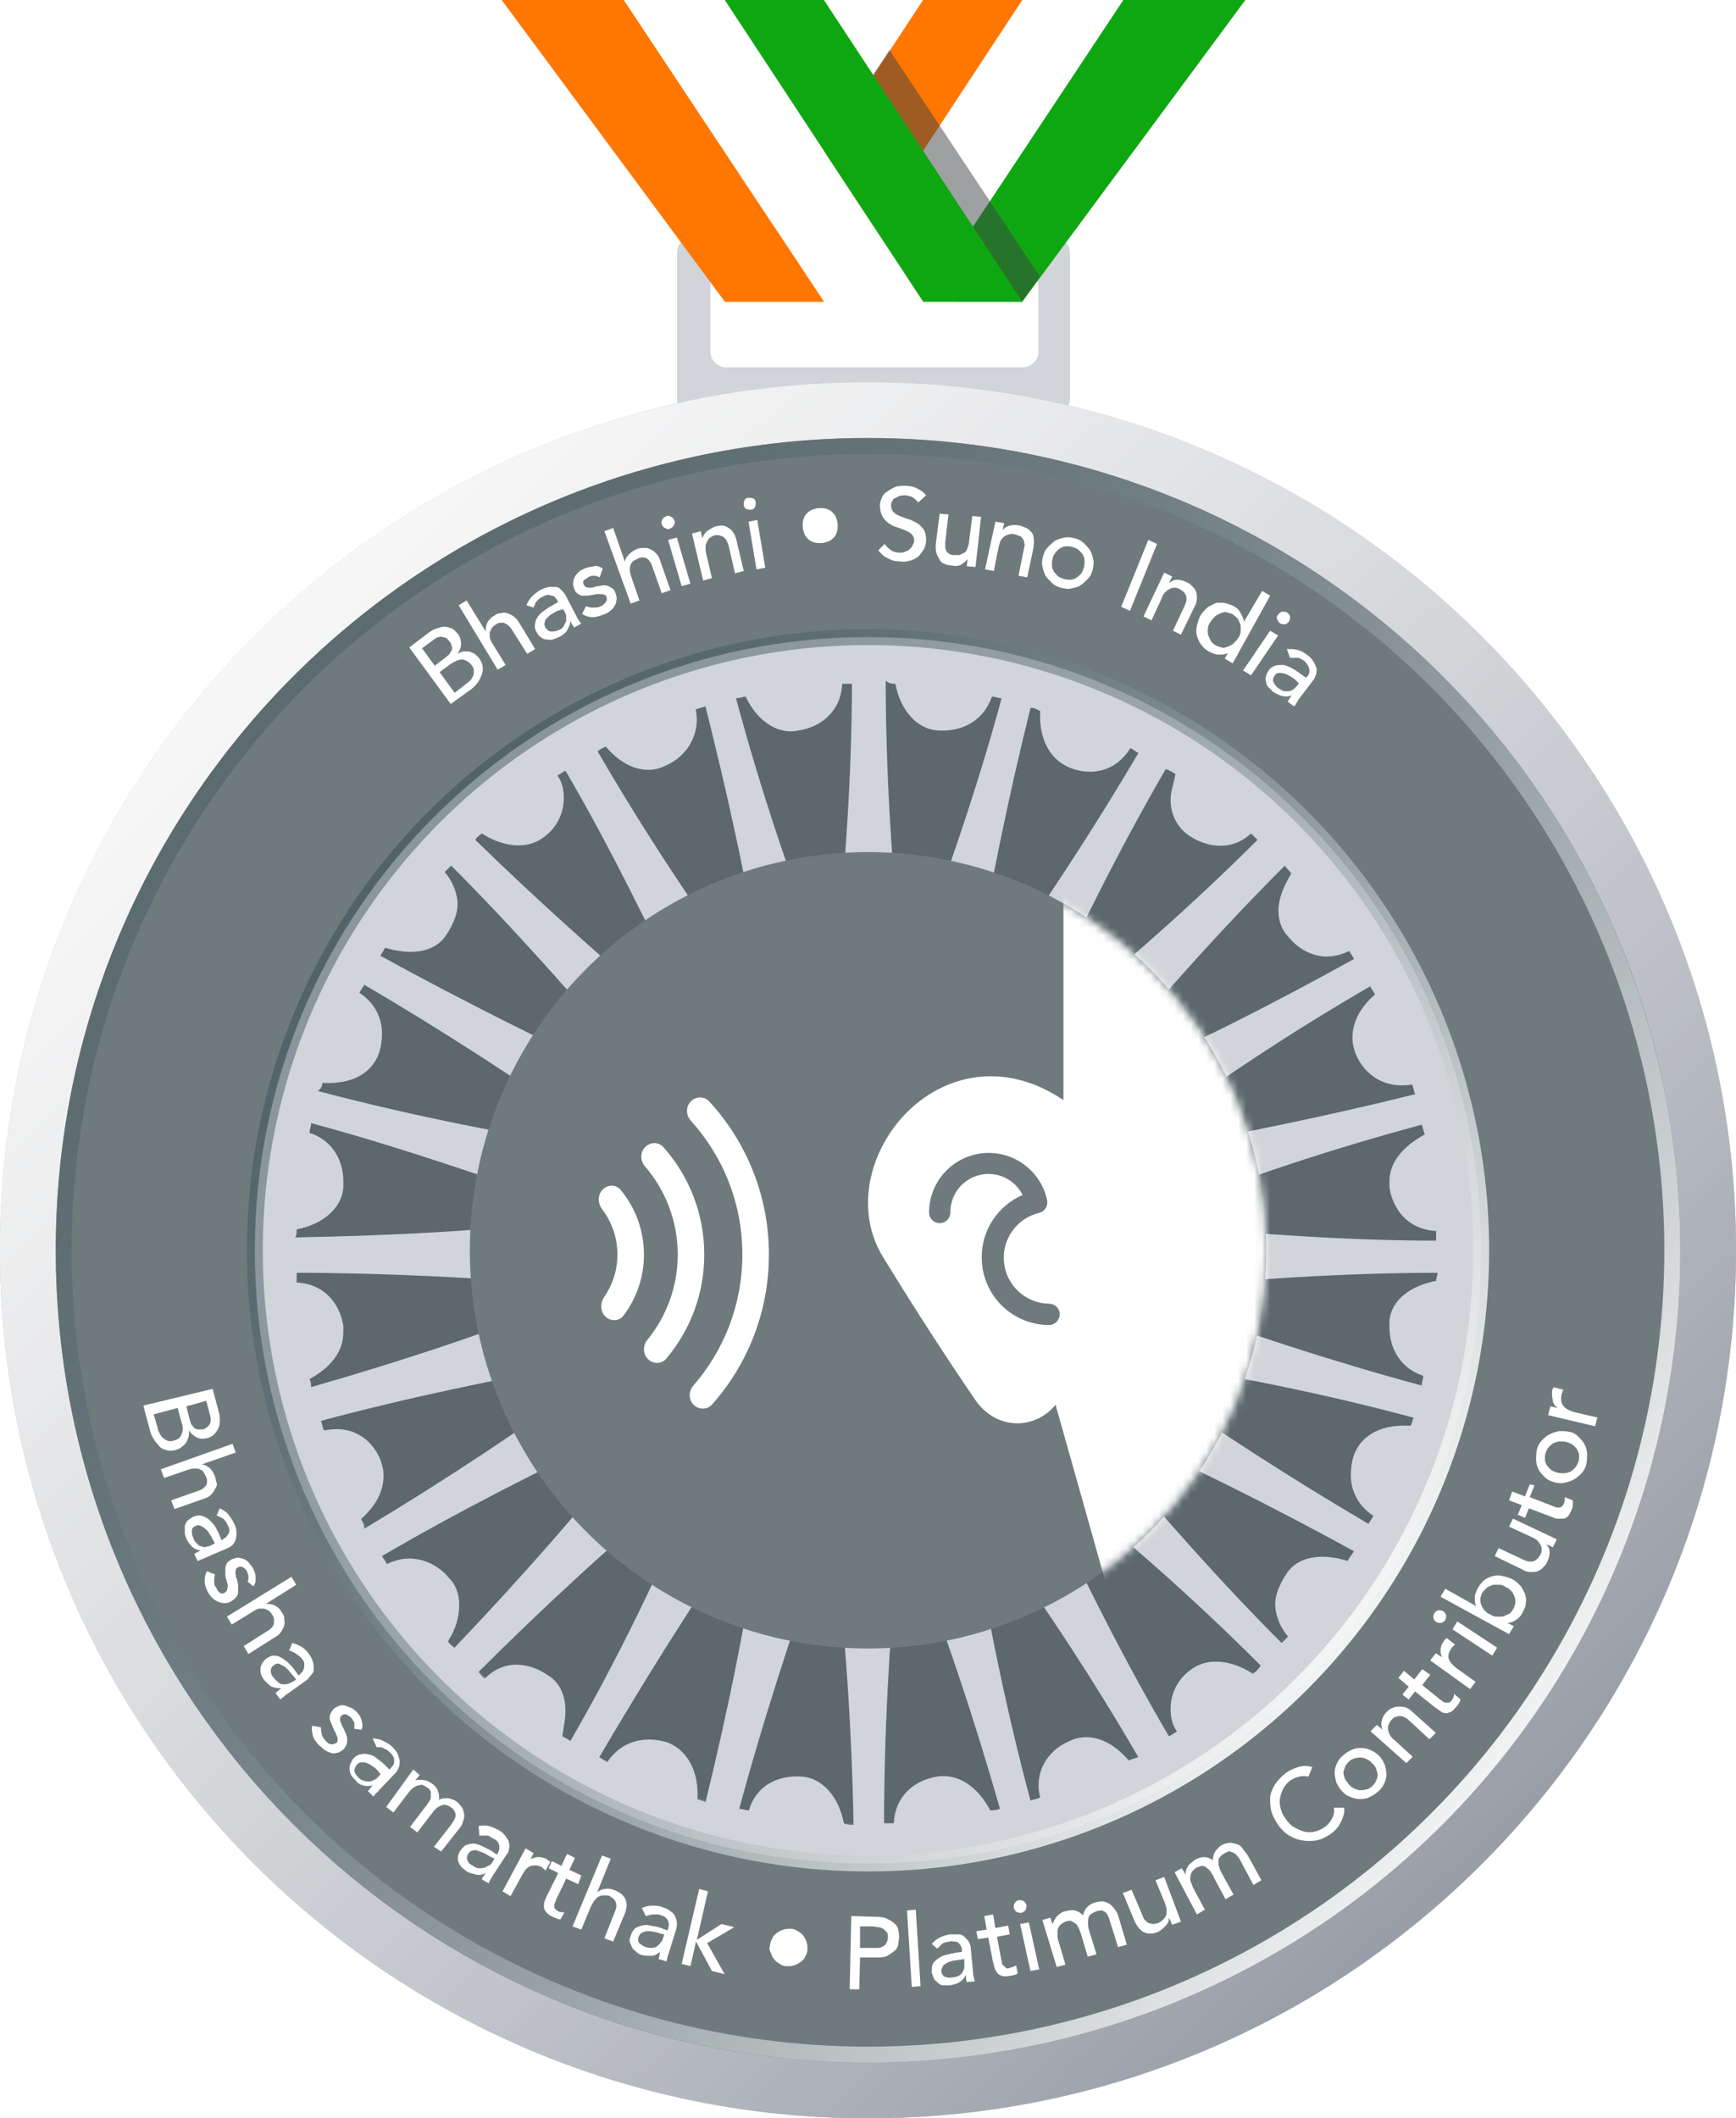 <svg width="218" height="266" viewBox="0 0 218 266" fill="none" xmlns="http://www.w3.org/2000/svg">
<path d="M87.006 29.798C85.904 29.798 85.023 30.669 85.023 31.757V50.041C85.023 51.13 85.904 52 87.006 52H132.381C133.483 52 134.364 51.13 134.364 50.041V31.757C134.364 30.669 133.483 29.798 132.381 29.798H87.006ZM130.399 44.164C130.399 45.253 129.518 46.123 128.416 46.123H91.191C90.09 46.123 89.209 45.253 89.209 44.164V35.893C89.209 34.805 90.09 33.934 91.191 33.934H128.416C129.518 33.934 130.399 34.805 130.399 35.893V44.164Z" fill="#D1D4D8"/>
<path d="M141.045 0L115.918 37.877H128.37L156.388 0H141.045Z" fill="#0FA711"/>
<path d="M128.377 0L103.473 37.877H115.925L141.052 0H128.377Z" fill="white"/>
<path d="M115.92 0L91.016 37.877H103.468L128.373 0H115.92Z" fill="#FF7600"/>
<path d="M91.018 37.877H103.47L78.343 0H63L91.018 37.877Z" fill="#FF7600"/>
<path d="M103.471 37.877H115.923L91.018 0H78.344L103.471 37.877Z" fill="white"/>
<path opacity="0.5" d="M111.695 6.28L105.469 15.693L120.145 37.882H128.372L130.596 34.744L111.695 6.28Z" fill="#3E4347"/>
<path d="M115.92 37.877H128.373L103.468 0H91.016L115.92 37.877Z" fill="#0FA711"/>
<g filter="url(#filter0_ii)">
<path d="M218 157C218 217.199 169.199 266 109 266C48.801 266 0 217.199 0 157C0 96.801 48.801 48 109 48C169.199 48 218 96.801 218 157Z" fill="#34373C" fill-opacity="0.4"/>
</g>
<path d="M214.5 157C214.5 215.266 167.266 262.5 109 262.5C50.734 262.5 3.5 215.266 3.5 157C3.5 98.734 50.734 51.5 109 51.5C167.266 51.5 214.5 98.734 214.5 157Z" stroke="#DFDFDF" stroke-width="7"/>
<path d="M214.5 157C214.5 215.266 167.266 262.5 109 262.5C50.734 262.5 3.5 215.266 3.5 157C3.5 98.734 50.734 51.5 109 51.5C167.266 51.5 214.5 98.734 214.5 157Z" stroke="url(#paint0_linear)" stroke-width="7"/>
<path d="M214.5 157C214.5 215.266 167.266 262.5 109 262.5C50.734 262.5 3.5 215.266 3.5 157C3.5 98.734 50.734 51.5 109 51.5C167.266 51.5 214.5 98.734 214.5 157Z" stroke="url(#paint1_linear)" stroke-width="7"/>
<path d="M196 157C196 205.049 157.049 244 109 244C60.951 244 22 205.049 22 157C22 108.951 60.951 70 109 70C157.049 70 196 108.951 196 157Z" fill="#5C686B" stroke="#6F7A7D" stroke-width="30"/>
<path d="M109.001 80C66.559 80 32 114.357 32 157.001C32 199.645 66.357 234.002 109.001 234.002C151.645 234.002 186.002 199.645 186.002 157.001C186.002 114.357 151.442 80 109.001 80ZM93.641 87.478C93.843 87.478 93.843 87.478 93.641 87.478C95.056 90.509 97.683 92.328 100.311 91.722C102.938 91.318 105.565 89.499 105.767 85.861C106.172 85.861 106.576 85.861 106.98 85.861C106.98 96.775 106.172 108.496 104.959 121.229C104.757 122.441 104.757 123.654 104.757 124.867C104.353 123.856 103.948 122.644 103.544 121.229C99.3 110.517 95.46 98.998 92.429 87.68C93.035 87.68 93.237 87.478 93.641 87.478ZM76.058 93.743C78.281 96.37 81.111 97.381 83.536 96.168C86.365 94.956 87.982 92.126 87.376 89.095C87.78 88.892 88.184 88.892 88.589 88.69C91.216 99.2 93.843 110.72 95.864 123.452C96.066 124.867 96.269 125.877 96.673 127.09C96.066 126.079 95.46 125.069 94.45 123.856C87.578 114.559 80.909 104.454 75.048 94.349C75.25 94.147 75.654 93.945 76.058 93.743ZM60.496 104.656C63.326 106.475 66.357 106.678 68.378 105.061C69.995 103.848 70.804 102.029 70.804 100.21C70.804 99.2 70.602 98.189 69.995 97.381C70.399 97.179 70.602 96.977 71.006 96.775C76.463 106.071 81.717 116.783 87.174 128.302C87.78 129.515 88.386 130.526 88.791 131.536C87.982 130.728 86.972 129.919 85.961 129.111C77.069 121.633 67.974 113.549 59.688 105.465C59.89 105.061 60.294 104.859 60.496 104.656ZM48.37 119.006C48.572 119.006 48.572 119.006 48.37 119.006C51.604 120.016 54.636 119.612 56.05 117.389C56.454 116.783 57.465 115.166 57.465 113.549C57.465 112.538 57.061 110.922 55.848 109.507C56.05 109.305 56.454 108.901 56.657 108.699C64.336 116.378 72.218 125.271 80.505 134.972C81.313 135.982 82.121 136.791 82.93 137.599C81.919 136.993 80.707 136.589 79.494 135.982C68.985 131.132 58.071 125.675 47.764 120.016C47.966 119.612 48.168 119.41 48.37 119.006ZM40.488 135.982C40.488 135.982 40.488 135.78 40.488 135.982C43.924 136.184 46.551 134.972 47.562 132.344C47.764 131.738 47.966 130.93 47.966 129.717C47.966 128.505 47.562 126.281 45.137 124.665C45.339 124.26 45.541 124.058 45.743 123.654C55.04 129.111 65.145 135.578 75.452 142.854C76.463 143.662 77.675 144.269 78.484 144.875C77.473 144.673 76.058 144.471 74.644 144.066C63.326 142.45 51.402 140.024 39.882 136.993C40.286 136.791 40.488 136.387 40.488 135.982ZM37.255 154.374C37.255 154.374 37.255 154.172 37.255 154.374C40.488 153.767 42.913 151.746 43.116 149.119C43.116 148.917 43.116 148.715 43.116 148.311C43.116 145.885 41.903 143.258 38.871 142.248C38.871 141.843 39.074 141.439 39.074 141.035C49.583 143.864 60.901 147.704 72.825 151.948C74.037 152.353 75.25 152.757 76.26 152.959C75.048 152.959 73.835 153.161 72.421 153.161C61.103 154.576 48.775 155.182 37.053 155.384C37.255 155.182 37.255 154.778 37.255 154.374ZM38.871 173.169C38.871 172.967 38.871 172.967 38.871 173.169C41.499 171.754 43.116 169.733 43.116 167.308C43.116 167.106 43.116 166.702 43.116 166.5C42.711 163.872 40.892 161.245 37.255 161.043C37.255 160.639 37.255 160.235 37.255 159.83C48.168 159.83 59.89 160.437 72.623 161.447C74.037 161.649 75.25 161.649 76.26 161.649C75.25 162.054 74.037 162.458 72.623 162.862C61.911 167.106 50.391 170.946 39.074 174.18C39.074 173.978 39.074 173.573 38.871 173.169ZM45.339 190.752C45.339 190.752 45.339 190.55 45.339 190.752C47.158 189.135 48.168 187.316 48.168 185.295C48.168 184.487 47.966 183.881 47.764 183.274C46.754 180.849 44.328 178.828 40.69 179.636C40.488 179.232 40.488 178.828 40.286 178.424C50.795 175.594 62.315 173.169 74.846 170.946C76.26 170.744 77.271 170.34 78.484 170.138C77.473 170.744 76.463 171.35 75.25 172.361C65.953 179.232 55.848 185.902 45.743 191.965C45.743 191.358 45.541 191.156 45.339 190.752ZM56.252 206.112C57.263 204.495 57.667 203.08 57.667 201.463C57.667 200.251 57.263 199.038 56.454 198.23C54.838 196.209 51.806 194.794 48.572 196.411C48.37 196.007 48.168 195.805 47.966 195.4C57.263 189.944 67.974 184.487 79.494 179.03C80.707 178.424 81.717 177.818 82.728 177.413C81.919 178.222 81.111 179.232 80.302 180.243C73.229 189.337 65.145 198.432 57.061 206.92C56.859 206.718 56.454 206.516 56.252 206.112ZM70.602 218.036C70.804 216.823 71.006 215.813 71.006 214.802C71.006 212.781 70.197 211.164 68.783 210.356C66.762 208.941 63.528 208.133 60.901 210.76C60.496 210.558 60.294 210.154 60.092 209.952C67.772 202.272 76.463 194.188 86.163 186.104C87.174 185.295 87.982 184.487 88.791 183.678C88.184 184.689 87.78 185.902 87.174 187.114C82.728 197.624 77.473 208.537 71.612 218.642C71.41 218.44 71.006 218.238 70.602 218.036ZM87.578 225.918C87.78 222.482 86.365 219.855 83.94 218.844C81.515 218.036 78.281 218.238 76.26 221.27C75.856 221.067 75.654 220.865 75.25 220.663C80.707 211.367 86.972 201.261 94.248 190.752C95.056 189.539 95.662 188.529 96.269 187.721C96.066 188.731 95.864 190.146 95.46 191.56C93.843 202.878 91.418 214.802 88.589 226.322C88.386 226.12 87.982 226.12 87.578 225.918ZM105.969 228.949C105.363 225.716 103.342 223.291 100.715 223.088C98.087 222.886 95.056 223.897 94.045 227.333C93.641 227.333 93.237 227.13 92.833 227.13C95.662 216.621 99.3 205.303 103.544 193.379C103.948 192.167 104.353 190.954 104.555 189.944C104.555 191.156 104.757 192.369 104.757 193.784C106.172 205.101 106.98 217.43 107.182 229.151C106.778 229.151 106.374 229.151 105.969 228.949ZM178.928 142.45C176.301 143.864 174.482 145.885 174.482 148.311C174.482 148.513 174.482 148.917 174.482 149.119C174.886 151.746 176.705 154.374 180.343 154.576C180.343 154.98 180.343 155.384 180.343 155.788C169.632 155.788 157.708 154.98 144.975 153.767C143.56 153.565 142.348 153.565 141.337 153.565C142.348 153.161 143.56 152.757 144.975 152.353C155.687 148.108 167.206 144.269 178.524 141.237C178.726 141.641 178.726 142.045 178.928 142.45ZM172.663 124.867C172.663 124.867 172.663 125.069 172.663 124.867C170.844 126.484 169.834 128.302 169.834 130.323C169.834 131.132 170.036 131.738 170.238 132.344C171.248 134.77 173.674 136.791 177.312 136.184C177.514 136.589 177.514 136.993 177.716 137.397C167.206 140.024 155.485 142.45 142.954 144.673C141.539 144.875 140.529 145.077 139.316 145.481C140.327 144.875 141.337 144.269 142.55 143.46C151.847 136.387 161.952 129.717 172.057 123.856C172.259 124.26 172.461 124.463 172.663 124.867ZM162.154 109.709C161.143 111.326 160.537 112.943 160.537 114.357C160.537 115.57 160.941 116.783 161.75 117.591C163.366 119.612 166.196 121.027 169.43 119.41C169.632 119.814 169.834 120.016 170.036 120.42C160.537 125.675 150.028 131.132 138.306 136.184C137.093 136.791 136.083 137.195 135.072 137.801C135.881 136.993 136.689 135.982 137.7 134.972C144.975 126.079 153.059 116.985 161.345 108.699C161.548 109.103 161.952 109.305 162.154 109.709ZM147.603 97.179C147.603 97.179 147.805 97.381 147.603 97.179C147.4 98.391 146.996 99.402 146.996 100.412C146.996 102.231 147.805 103.848 149.219 104.859C151.24 106.273 154.474 107.082 157.101 104.656C157.303 104.859 157.708 105.263 157.91 105.465C150.23 113.145 141.337 121.027 131.434 129.111C130.424 129.919 129.413 130.728 128.807 131.536C129.413 130.526 129.818 129.515 130.424 128.1C135.072 117.591 140.529 106.678 146.39 96.572C146.996 96.775 147.198 96.977 147.603 97.179ZM130.626 89.297C130.828 89.297 130.828 89.297 130.626 89.297C130.424 92.732 131.839 95.36 134.264 96.37C136.689 97.381 139.923 97.179 141.944 93.945C142.348 94.147 142.55 94.349 142.954 94.551C137.497 103.848 131.03 113.751 123.552 124.26C122.744 125.271 122.138 126.281 121.531 127.292C121.733 126.281 122.138 124.867 122.34 123.452C124.159 112.134 126.584 100.21 129.413 88.892C130.02 88.892 130.222 89.095 130.626 89.297ZM112.437 85.861C112.437 85.861 112.639 85.861 112.437 85.861C113.043 89.095 115.064 91.52 117.691 91.722C120.319 91.924 123.35 90.913 124.563 87.478C124.967 87.478 125.371 87.68 125.775 87.68C122.946 98.189 119.106 109.507 114.66 121.229C114.256 122.441 113.851 123.654 113.447 124.665C113.447 123.452 113.245 122.239 113.245 120.825C112.033 109.507 111.224 97.179 111.224 85.457C111.628 85.861 112.033 85.861 112.437 85.861ZM124.361 227.333C122.744 224.301 120.319 222.684 117.691 223.088C115.064 223.493 112.437 225.312 112.235 228.949C111.83 228.949 111.426 228.949 111.022 228.949C111.022 218.036 111.628 206.314 112.841 193.581C113.043 192.369 113.043 191.358 113.043 190.348C113.043 190.146 113.043 190.146 113.043 189.944C113.447 190.954 113.851 192.167 114.256 193.581C118.5 204.293 122.34 215.813 125.573 227.13C125.169 227.333 124.765 227.333 124.361 227.333ZM141.742 221.067C141.742 221.067 141.539 221.067 141.742 221.067C139.518 218.44 136.689 217.43 134.264 218.642C131.434 219.855 129.818 222.684 130.626 225.716C130.222 225.918 129.818 225.918 129.413 226.12C126.584 215.611 124.159 204.091 122.138 191.56C121.936 190.146 121.733 189.135 121.329 187.923C121.936 188.933 122.542 189.944 123.552 191.156C130.424 200.453 137.093 210.558 142.954 220.663C142.348 220.865 142.146 220.865 141.742 221.067ZM157.303 210.154C157.303 210.356 157.303 210.356 157.303 210.154C154.474 208.335 151.442 208.133 149.421 209.75C147.805 210.962 146.996 212.781 146.996 214.6C146.996 215.611 147.198 216.621 147.805 217.43C147.4 217.632 147.198 217.834 146.794 218.036C141.337 208.739 135.881 198.028 130.626 186.508C130.02 185.295 129.413 184.285 129.009 183.274C129.818 184.083 130.828 184.891 131.839 185.699C140.933 192.773 150.028 200.857 158.314 209.143C157.91 209.75 157.708 209.952 157.303 210.154ZM169.227 196.007C169.227 196.007 169.227 196.209 169.227 196.007C165.994 194.996 162.962 195.4 161.548 197.624C161.143 198.23 160.133 199.847 160.133 201.463C160.133 202.474 160.537 204.091 161.75 205.506C161.548 205.708 161.143 206.112 160.941 206.314C153.261 198.634 145.379 189.742 137.295 180.041C136.487 179.03 135.678 178.02 134.87 177.413C135.881 178.02 137.093 178.424 138.306 179.03C148.815 183.678 159.729 189.135 170.036 194.794C169.632 195.4 169.43 195.603 169.227 196.007ZM177.109 179.03C177.109 179.232 177.109 179.232 177.109 179.03C173.674 178.828 171.046 180.041 170.036 182.668C169.834 183.274 169.632 184.083 169.632 185.295C169.632 186.508 170.036 188.731 172.461 190.348C172.259 190.752 172.057 190.954 171.855 191.358C162.558 185.902 152.453 179.434 142.146 172.159C141.135 171.35 139.923 170.744 139.114 170.138C140.125 170.34 141.539 170.744 142.954 170.946C154.272 172.563 166.196 174.988 177.514 178.02C177.312 178.424 177.312 178.828 177.109 179.03ZM180.343 160.841C177.109 161.447 174.684 163.266 174.482 165.893C174.482 166.096 174.482 166.298 174.482 166.702C174.482 169.127 175.695 171.754 178.726 172.765C178.726 173.169 178.524 173.573 178.524 173.978C168.015 171.148 156.697 167.51 144.773 163.064C143.56 162.66 142.348 162.256 141.337 162.054C142.55 162.054 143.763 161.851 145.177 161.851C156.495 160.639 168.823 159.83 180.545 159.83C180.545 160.033 180.343 160.437 180.343 160.841Z" fill="#D1D4D8"/>
<circle cx="109" cy="157" r="77" stroke="url(#paint2_linear)" stroke-width="2"/>
<circle cx="109" cy="157" r="101" stroke="url(#paint3_linear)" stroke-width="2"/>
<g filter="url(#filter1_i)">
<circle cx="109" cy="157" r="50" fill="#6F7A7D"/>
</g>
<path fill-rule="evenodd" clip-rule="evenodd" d="M75.689 149.366C75.021 150.034 75.06 151.12 75.631 151.873C76.824 153.447 77.532 155.408 77.532 157.535C77.532 159.508 76.923 161.338 75.882 162.849C75.362 163.604 75.351 164.648 76 165.296C76.653 165.95 77.724 165.953 78.283 165.217C79.903 163.083 80.865 160.421 80.865 157.535C80.865 154.439 79.758 151.601 77.919 149.396C77.347 148.711 76.32 148.735 75.689 149.366ZM81.295 168.247C80.715 168.958 80.709 170.006 81.359 170.655C82.011 171.308 83.075 171.31 83.67 170.604C86.646 167.074 88.439 162.514 88.439 157.535C88.439 152.357 86.5 147.632 83.308 144.047C82.706 143.372 81.667 143.388 81.028 144.027C80.366 144.689 80.387 145.761 80.998 146.469C83.558 149.439 85.106 153.306 85.106 157.535C85.106 161.598 83.677 165.326 81.295 168.247ZM87.057 174.004C86.453 174.696 86.45 175.746 87.1 176.396C87.751 177.048 88.813 177.05 89.424 176.36C93.862 171.348 96.557 164.756 96.557 157.535C96.557 150.12 93.715 143.369 89.062 138.31C88.447 137.641 87.403 137.652 86.76 138.295C86.101 138.954 86.115 140.02 86.74 140.711C90.769 145.159 93.223 151.061 93.223 157.535C93.223 163.839 90.897 169.599 87.057 174.004Z" fill="white"/>
<mask id="mask0" mask-type="alpha" maskUnits="userSpaceOnUse" x="59" y="107" width="100" height="100">
<circle cx="109" cy="157" r="50" fill="#020A0E"/>
</mask>
<g mask="url(#mask0)">
<path fill-rule="evenodd" clip-rule="evenodd" d="M129.609 178.434C130.744 178.065 131.757 177.369 132.551 176.399L139.604 201.405H174.614V110.334H133.542V111.763V138.14C130.415 136.036 127.253 135.115 124.251 135.15C120.5 135.194 117.141 136.728 114.553 139.047C109.454 143.617 107.049 151.589 110.896 157.866C114.299 163.418 117.254 167.986 119.36 171.167C120.413 172.758 121.254 174.002 121.832 174.85C122.121 175.274 122.345 175.599 122.496 175.818C122.572 175.927 122.63 176.011 122.669 176.067L122.729 176.153C122.747 176.178 122.765 176.203 122.784 176.226C124.568 178.457 127.234 179.205 129.609 178.434ZM125.764 163.903C124.179 162.318 123.286 160.17 123.279 157.929C123.264 156.256 123.745 154.617 124.659 153.217C125.574 151.816 126.882 150.718 128.419 150.058C127.933 149.09 127.134 148.315 126.152 147.859C125.169 147.403 124.061 147.294 123.008 147.548C121.956 147.803 121.02 148.407 120.355 149.261C119.689 150.116 119.333 151.17 119.343 152.253C119.343 152.608 119.202 152.949 118.951 153.2C118.7 153.451 118.36 153.592 118.005 153.592C117.65 153.592 117.309 153.451 117.058 153.2C116.807 152.949 116.666 152.608 116.666 152.253C116.67 150.401 117.36 148.616 118.603 147.242C119.845 145.869 121.552 145.004 123.395 144.814C125.237 144.624 127.085 145.124 128.581 146.216C130.077 147.308 131.116 148.915 131.498 150.727C131.562 151.071 131.493 151.426 131.304 151.72C131.115 152.014 130.82 152.224 130.48 152.307C129.111 152.636 127.909 153.453 127.1 154.605C126.29 155.757 125.928 157.164 126.083 158.564C126.237 159.963 126.897 161.258 127.938 162.206C128.979 163.154 130.331 163.689 131.738 163.712C132.094 163.712 132.434 163.853 132.685 164.104C132.936 164.355 133.077 164.695 133.077 165.05C133.07 165.403 132.927 165.74 132.677 165.989C132.428 166.239 132.091 166.382 131.738 166.389C129.497 166.382 127.349 165.488 125.764 163.903Z" fill="white"/>
</g>
<path d="M51.398 81.3L53.898 79.4C54.198 79.2 54.498 79 54.898 78.9C55.198 78.8 55.498 78.7 55.798 78.7C56.098 78.7 56.398 78.8 56.698 78.9C56.998 79 57.198 79.3 57.498 79.6C57.798 80 57.898 80.4 57.898 80.9C57.898 81.3 57.698 81.8 57.398 82.1C57.598 82 57.898 81.9 58.098 81.8C58.398 81.8 58.598 81.8 58.898 81.8C59.198 81.9 59.398 82 59.598 82.1C59.798 82.3 59.998 82.4 60.198 82.7C60.398 83 60.598 83.4 60.598 83.7C60.698 84 60.598 84.4 60.498 84.7C60.398 85 60.198 85.4 59.998 85.7C59.798 86 59.498 86.3 59.098 86.6L56.598 88.4L51.398 81.3ZM54.598 83.6L55.898 82.6C56.098 82.5 56.198 82.3 56.398 82.2C56.498 82 56.598 81.9 56.698 81.7C56.798 81.5 56.798 81.3 56.698 81.1C56.698 80.9 56.598 80.7 56.398 80.5C56.198 80.2 55.898 80 55.598 80C55.298 79.9 54.898 80 54.498 80.3L52.998 81.4L54.598 83.6ZM57.098 87L58.498 85.9C58.598 85.8 58.798 85.7 58.998 85.5C59.198 85.3 59.298 85.1 59.398 84.9C59.498 84.7 59.498 84.5 59.498 84.2C59.498 84 59.398 83.7 59.198 83.5C58.898 83.1 58.498 82.9 58.098 82.8C57.698 82.8 57.198 83 56.698 83.3L55.198 84.4L57.098 87Z" fill="white"/>
<path d="M57.598 76L58.598 75.4L60.998 79.3C60.998 78.9 60.998 78.6 61.198 78.2C61.398 77.8 61.698 77.5 62.098 77.3C62.298 77.1 62.598 77 62.898 77C63.198 76.9 63.398 76.9 63.698 77C63.998 77.1 64.198 77.2 64.498 77.4C64.798 77.6 64.998 77.9 65.198 78.2L67.198 81.5L66.198 82.1L64.298 79.1C64.198 78.9 63.998 78.7 63.798 78.5C63.598 78.4 63.498 78.3 63.298 78.2C63.098 78.2 62.998 78.2 62.798 78.2C62.598 78.2 62.498 78.3 62.298 78.4C62.098 78.5 61.898 78.7 61.798 78.8C61.698 79 61.598 79.2 61.498 79.4C61.498 79.6 61.498 79.9 61.498 80.1C61.598 80.4 61.698 80.6 61.898 80.9L63.498 83.5L62.498 84.1L57.598 76Z" fill="white"/>
<path d="M66.098 76C66.298 75.6 66.498 75.2 66.798 74.9C67.098 74.6 67.498 74.3 67.798 74.1C68.198 73.9 68.598 73.8 68.898 73.7C69.198 73.7 69.498 73.7 69.798 73.7C70.098 73.7 70.298 73.9 70.498 74.1C70.698 74.3 70.898 74.5 70.998 74.7L72.398 77.4C72.498 77.6 72.598 77.8 72.698 77.9C72.798 78.1 72.898 78.2 72.998 78.3L72.098 78.8C71.898 78.5 71.798 78.3 71.598 78C71.598 78.5 71.398 78.8 71.198 79.2C70.998 79.5 70.598 79.8 70.198 80C69.998 80.1 69.698 80.2 69.398 80.3C69.098 80.4 68.898 80.3 68.598 80.3C68.398 80.3 68.098 80.2 67.898 80C67.698 79.9 67.498 79.6 67.398 79.4C67.198 79.1 67.098 78.7 67.198 78.4C67.198 78.1 67.298 77.8 67.498 77.5C67.698 77.2 67.998 76.9 68.298 76.7C68.598 76.5 68.998 76.2 69.398 76L70.098 75.6L69.998 75.4C69.898 75.3 69.798 75.1 69.698 75C69.598 74.9 69.398 74.8 69.298 74.8C69.198 74.8 68.998 74.7 68.798 74.7C68.598 74.7 68.398 74.8 68.198 74.9C67.998 75 67.798 75.1 67.698 75.2C67.598 75.3 67.498 75.4 67.398 75.5C67.298 75.6 67.198 75.7 67.198 75.9C67.098 76 67.098 76.1 66.998 76.3L66.098 76ZM69.998 76.7C69.798 76.8 69.498 77 69.298 77.1C69.098 77.2 68.898 77.4 68.698 77.6C68.498 77.8 68.398 78 68.398 78.2C68.298 78.4 68.398 78.6 68.498 78.8C68.698 79.1 68.898 79.3 69.198 79.3C69.498 79.3 69.798 79.3 70.198 79.1C70.498 79 70.698 78.8 70.798 78.6C70.898 78.4 70.998 78.2 71.098 78C71.098 77.8 71.098 77.6 71.098 77.4C71.098 77.2 70.998 77 70.898 76.8L70.698 76.5L69.998 76.7Z" fill="white"/>
<path d="M75.298 72.5C75.098 72.4 74.898 72.3 74.698 72.3C74.499 72.3 74.198 72.3 73.999 72.4C73.799 72.5 73.599 72.7 73.398 72.8C73.198 72.9 73.198 73.2 73.298 73.4C73.398 73.6 73.498 73.7 73.598 73.7C73.698 73.8 73.898 73.8 74.098 73.8C74.298 73.8 74.398 73.8 74.598 73.7C74.798 73.7 74.898 73.6 75.098 73.6C75.298 73.6 75.598 73.5 75.798 73.5C75.998 73.5 76.198 73.5 76.398 73.6C76.599 73.7 76.799 73.8 76.898 73.9C77.099 74 77.198 74.2 77.298 74.5C77.398 74.8 77.499 75.1 77.398 75.4C77.398 75.7 77.298 75.9 77.098 76.2C76.998 76.4 76.799 76.6 76.499 76.8C76.299 77 75.999 77.1 75.698 77.2C75.198 77.4 74.799 77.5 74.398 77.5C73.999 77.5 73.598 77.4 73.098 77.1L73.598 76.1C73.798 76.2 74.099 76.3 74.398 76.3C74.698 76.3 74.998 76.3 75.298 76.2C75.398 76.1 75.599 76.1 75.698 76C75.799 75.9 75.898 75.8 75.999 75.7C76.099 75.6 76.099 75.5 76.198 75.4C76.198 75.3 76.198 75.2 76.198 75C76.099 74.8 75.999 74.7 75.898 74.7C75.799 74.6 75.599 74.6 75.398 74.6C75.198 74.6 75.099 74.6 74.898 74.6C74.698 74.6 74.599 74.7 74.499 74.7C74.299 74.7 73.998 74.8 73.798 74.8C73.598 74.8 73.298 74.8 73.098 74.8C72.898 74.8 72.698 74.7 72.499 74.5C72.299 74.4 72.198 74.2 72.098 73.9C71.998 73.6 71.898 73.3 71.999 73.1C71.999 72.8 72.099 72.6 72.198 72.4C72.299 72.2 72.499 72 72.698 71.8C72.898 71.6 73.198 71.5 73.398 71.4C73.799 71.2 74.198 71.2 74.598 71.1C74.998 71 75.398 71.2 75.698 71.4L75.298 72.5Z" fill="white"/>
<path d="M75.898 66.7L76.998 66.3L78.498 70.6C78.498 70.2 78.698 69.9 78.998 69.6C79.298 69.3 79.598 69.1 80.098 68.9C80.398 68.8 80.698 68.8 80.898 68.8C81.098 68.8 81.398 68.8 81.698 69C81.998 69.1 82.198 69.3 82.398 69.5C82.598 69.7 82.798 70 82.898 70.4L84.198 74.1L83.098 74.5L81.898 71.1C81.798 70.8 81.698 70.6 81.598 70.5C81.498 70.3 81.298 70.2 81.198 70.1C80.998 70 80.898 70 80.698 70C80.498 70 80.398 70 80.198 70.1C79.998 70.2 79.798 70.3 79.598 70.4C79.398 70.5 79.298 70.7 79.198 70.9C79.098 71.1 79.098 71.3 79.098 71.6C79.098 71.9 79.198 72.2 79.298 72.5L80.298 75.4L79.198 75.8L75.898 66.7Z" fill="white"/>
<path d="M83.1 65.8C83 65.6 83.1 65.4 83.2 65.2C83.3 65 83.5 64.9 83.7 64.8C83.9 64.7 84.1 64.8 84.3 64.9C84.5 65 84.6 65.2 84.7 65.4C84.8 65.6 84.7 65.8 84.6 66C84.5 66.2 84.3 66.3 84.1 66.4C83.9 66.5 83.7 66.4 83.5 66.3C83.3 66.2 83.1 66 83.1 65.8ZM83.9 67.8L85 67.5L86.7 73.3L85.6 73.6L83.9 67.8Z" fill="white"/>
<path d="M86.898 67L87.998 66.7L88.198 67.6C88.298 67.3 88.498 66.9 88.798 66.7C89.098 66.5 89.498 66.2 89.898 66.1C90.198 66 90.498 66 90.698 66C90.998 66 91.198 66.1 91.498 66.3C91.698 66.4 91.898 66.6 92.098 66.9C92.298 67.2 92.398 67.5 92.498 67.9L93.398 71.7L92.298 72L91.498 68.5C91.398 68.2 91.298 68 91.198 67.8C91.098 67.6 90.898 67.5 90.798 67.4C90.598 67.3 90.498 67.3 90.298 67.2C90.098 67.2 89.998 67.2 89.798 67.2C89.598 67.3 89.398 67.3 89.198 67.5C88.998 67.6 88.898 67.8 88.798 68C88.698 68.2 88.598 68.4 88.598 68.7C88.598 69 88.598 69.3 88.698 69.6L89.398 72.6L88.298 72.9L86.898 67Z" fill="white"/>
<path d="M93.398 63.4C93.398 63.2 93.398 63 93.498 62.8C93.598 62.6 93.798 62.5 93.998 62.5C94.198 62.5 94.398 62.5 94.598 62.6C94.798 62.7 94.898 62.9 94.898 63.1C94.898 63.3 94.898 63.5 94.798 63.7C94.698 63.9 94.498 64 94.298 64C94.098 64 93.898 64 93.698 63.9C93.498 63.8 93.398 63.6 93.398 63.4ZM93.998 65.5L95.098 65.3L96.098 71.3L94.998 71.5L93.998 65.5Z" fill="white"/>
<path d="M100.797 66.1C100.797 65.8 100.797 65.5 100.897 65.2C100.997 64.9 101.097 64.7 101.297 64.5C101.497 64.3 101.697 64.1 101.997 64C102.297 63.9 102.597 63.8 102.897 63.8C103.197 63.8 103.497 63.8 103.797 63.9C104.097 64 104.297 64.1 104.497 64.3C104.697 64.5 104.897 64.7 104.997 65C105.097 65.3 105.197 65.6 105.197 65.9C105.197 66.2 105.197 66.5 105.097 66.8C104.997 67.1 104.897 67.3 104.697 67.5C104.497 67.7 104.297 67.9 103.997 68C103.697 68.1 103.397 68.2 103.097 68.2C102.797 68.2 102.497 68.2 102.197 68.1C101.897 68 101.697 67.9 101.497 67.7C101.297 67.5 101.097 67.3 100.997 67C100.897 66.7 100.797 66.4 100.797 66.1Z" fill="white"/>
<path d="M111.097 68.3C111.297 68.6 111.597 68.9 111.897 69.1C112.197 69.3 112.597 69.4 112.997 69.4C113.197 69.4 113.397 69.4 113.597 69.3C113.797 69.2 113.997 69.2 114.197 69C114.397 68.8 114.497 68.7 114.597 68.5C114.697 68.3 114.797 68.1 114.797 67.9C114.797 67.6 114.697 67.3 114.497 67.1C114.297 66.9 113.997 66.7 113.697 66.6C113.397 66.5 112.997 66.3 112.597 66.2C112.197 66.1 111.897 65.9 111.597 65.7C111.297 65.5 110.997 65.2 110.797 64.8C110.597 64.4 110.497 64 110.497 63.4C110.497 63.1 110.597 62.9 110.697 62.6C110.797 62.3 110.997 62 111.297 61.8C111.597 61.6 111.897 61.4 112.297 61.2C112.697 61 113.197 61 113.697 61C114.197 61 114.697 61.1 115.097 61.3C115.497 61.5 115.897 61.7 116.297 62.2L115.297 63.1C115.197 62.9 114.897 62.7 114.697 62.5C114.397 62.3 114.097 62.3 113.797 62.2C113.497 62.2 113.197 62.2 112.897 62.3C112.697 62.4 112.497 62.5 112.297 62.6C112.097 62.7 112.097 62.9 111.997 63C111.897 63.2 111.897 63.3 111.897 63.4C111.897 63.8 111.997 64.1 112.197 64.3C112.397 64.5 112.697 64.7 112.997 64.8C113.297 64.9 113.697 65.1 114.097 65.2C114.497 65.3 114.797 65.5 115.197 65.7C115.497 65.9 115.797 66.2 115.997 66.5C116.197 66.8 116.297 67.3 116.297 67.8C116.297 68.2 116.197 68.6 115.997 69C115.797 69.3 115.597 69.6 115.297 69.9C114.997 70.1 114.697 70.3 114.297 70.4C113.897 70.5 113.497 70.6 113.097 70.5C112.497 70.5 111.997 70.4 111.497 70.1C110.997 69.9 110.597 69.5 110.297 69.1L111.097 68.3Z" fill="white"/>
<path d="M122.5 71.2L121.4 71.1L121.5 70.2C121.3 70.5 121 70.7 120.7 70.9C120.4 71.1 119.9 71.1 119.4 71C119.1 71 118.8 70.9 118.6 70.8C118.3 70.7 118.1 70.5 118 70.3C117.9 70.1 117.7 69.8 117.6 69.5C117.5 69.2 117.5 68.8 117.5 68.4L118 64.5L119.1 64.6L118.7 68.1C118.7 68.4 118.7 68.6 118.7 68.8C118.8 69 118.8 69.2 118.9 69.3C119 69.4 119.1 69.5 119.3 69.6C119.5 69.7 119.6 69.7 119.8 69.7C120 69.7 120.3 69.7 120.5 69.7C120.7 69.6 120.9 69.5 121.1 69.4C121.3 69.3 121.4 69.1 121.5 68.8C121.6 68.5 121.7 68.3 121.7 67.9L122.1 64.8L123.2 64.9L122.5 71.2Z" fill="white"/>
<path d="M124.999 65.5L126.099 65.7L125.899 66.6C126.099 66.3 126.399 66.1 126.799 66C127.199 65.9 127.599 65.9 128.099 66C128.399 66.1 128.599 66.2 128.899 66.3C129.099 66.4 129.299 66.6 129.499 66.8C129.699 67 129.799 67.3 129.799 67.6C129.899 67.9 129.799 68.3 129.799 68.7L128.999 72.5L127.899 72.3L128.599 68.8C128.699 68.5 128.699 68.3 128.599 68.1C128.599 67.9 128.499 67.7 128.399 67.6C128.299 67.5 128.199 67.3 127.999 67.3C127.799 67.2 127.699 67.2 127.499 67.1C127.299 67.1 126.999 67 126.799 67.1C126.599 67.1 126.399 67.2 126.199 67.3C125.999 67.4 125.899 67.6 125.699 67.8C125.599 68 125.499 68.3 125.399 68.7L124.799 71.7L123.699 71.5L124.999 65.5Z" fill="white"/>
<path d="M130.997 69.8C131.097 69.4 131.297 69 131.597 68.7C131.897 68.4 132.197 68.1 132.497 67.9C132.897 67.7 133.197 67.6 133.697 67.5C134.197 67.4 134.497 67.5 134.997 67.6C135.397 67.7 135.797 67.9 136.097 68.2C136.397 68.5 136.697 68.8 136.897 69.1C137.097 69.5 137.197 69.8 137.297 70.3C137.397 70.7 137.297 71.1 137.197 71.6C137.097 72 136.897 72.4 136.597 72.7C136.297 73 135.997 73.3 135.697 73.5C135.397 73.7 134.997 73.8 134.497 73.9C133.997 74 133.697 73.9 133.197 73.8C132.797 73.7 132.397 73.5 132.097 73.2C131.797 72.9 131.497 72.6 131.297 72.3C131.097 71.9 130.997 71.6 130.897 71.1C130.797 70.6 130.897 70.2 130.997 69.8ZM132.197 70.1C132.097 70.4 132.097 70.7 132.097 71C132.097 71.3 132.197 71.5 132.297 71.7C132.397 71.9 132.597 72.1 132.797 72.3C132.997 72.5 133.297 72.6 133.597 72.7C133.897 72.8 134.197 72.8 134.397 72.8C134.697 72.8 134.897 72.7 135.097 72.6C135.297 72.5 135.497 72.3 135.697 72.1C135.897 71.9 135.997 71.6 136.097 71.3C136.197 71 136.197 70.7 136.197 70.4C136.197 70.1 136.097 69.9 135.997 69.7C135.897 69.5 135.697 69.3 135.497 69.1C135.297 68.9 134.997 68.8 134.697 68.7C134.397 68.6 134.097 68.6 133.897 68.6C133.597 68.6 133.397 68.7 133.197 68.8C132.997 68.9 132.797 69.1 132.597 69.3C132.397 69.6 132.197 69.9 132.197 70.1Z" fill="white"/>
<path d="M144.197 67.8L145.297 68.3L141.897 76.7L140.797 76.2L144.197 67.8Z" fill="white"/>
<path d="M146.198 71.9L147.198 72.4L146.798 73.2C147.098 73 147.398 72.8 147.798 72.8C148.198 72.8 148.598 72.9 148.998 73.1C149.298 73.2 149.498 73.4 149.698 73.6C149.898 73.8 150.098 74 150.198 74.3C150.298 74.6 150.298 74.8 150.298 75.2C150.298 75.5 150.198 75.9 149.998 76.2L148.298 79.7L147.298 79.2L148.798 76C148.898 75.7 148.998 75.5 148.998 75.3C148.998 75.1 148.998 74.9 148.898 74.7C148.798 74.5 148.698 74.4 148.598 74.3C148.498 74.2 148.298 74.1 148.198 74C147.998 73.9 147.798 73.8 147.598 73.8C147.398 73.8 147.198 73.8 146.998 73.9C146.798 74 146.598 74.1 146.398 74.3C146.198 74.5 145.998 74.7 145.898 75.1L144.598 77.9L143.598 77.4L146.198 71.9Z" fill="white"/>
<path d="M154.798 83.3L153.798 82.7L154.198 82C153.798 82.2 153.498 82.2 152.998 82.2C152.598 82.2 152.198 82 151.798 81.8C151.398 81.6 151.098 81.3 150.798 80.9C150.598 80.6 150.398 80.2 150.298 79.8C150.198 79.4 150.198 79 150.298 78.6C150.398 78.2 150.498 77.8 150.698 77.4C150.898 77 151.198 76.7 151.498 76.4C151.798 76.1 152.198 76 152.498 75.8C152.798 75.6 153.298 75.7 153.698 75.7C154.098 75.8 154.498 75.9 154.898 76.1C155.298 76.3 155.598 76.6 155.798 77C155.998 77.4 156.198 77.7 156.198 78.1L158.498 74.2L159.498 74.8L154.798 83.3ZM152.598 81C152.898 81.2 153.098 81.2 153.398 81.3C153.698 81.4 153.898 81.3 154.198 81.2C154.398 81.1 154.698 81 154.898 80.8C155.098 80.6 155.298 80.4 155.498 80.1C155.698 79.8 155.798 79.6 155.798 79.3C155.798 79 155.798 78.8 155.798 78.5C155.698 78.3 155.598 78 155.498 77.8C155.398 77.6 155.098 77.4 154.898 77.2C154.598 77 154.398 77 154.098 76.9C153.798 76.8 153.598 76.9 153.298 77C153.098 77.1 152.798 77.2 152.598 77.4C152.398 77.6 152.198 77.8 151.998 78.1C151.798 78.4 151.698 78.6 151.698 78.9C151.598 79.2 151.698 79.4 151.698 79.7C151.798 79.9 151.898 80.2 151.998 80.4C152.098 80.6 152.298 80.8 152.598 81Z" fill="white"/>
<path d="M159.498 79.2L160.498 79.8L157.098 84.8L156.098 84.2L159.498 79.2ZM160.498 77.2C160.598 77 160.798 76.9 160.998 76.8C161.198 76.8 161.398 76.8 161.598 76.9C161.798 77 161.898 77.2 161.998 77.4C161.998 77.6 161.998 77.8 161.898 78C161.798 78.2 161.598 78.3 161.398 78.4C161.198 78.4 160.998 78.4 160.798 78.3C160.598 78.2 160.498 78 160.398 77.8C160.298 77.6 160.298 77.4 160.498 77.2Z" fill="white"/>
<path d="M161.597 81.5C161.997 81.5 162.497 81.5 162.897 81.6C163.297 81.7 163.697 81.9 164.097 82.2C164.497 82.5 164.697 82.7 164.897 83C165.097 83.3 165.197 83.6 165.297 83.8C165.397 84 165.297 84.3 165.297 84.6C165.197 84.9 165.097 85.1 164.997 85.3L163.097 87.8C162.997 88 162.897 88.1 162.797 88.3C162.697 88.5 162.597 88.6 162.497 88.7L161.697 88.1C161.897 87.8 161.997 87.6 162.197 87.3C161.797 87.5 161.397 87.5 160.997 87.4C160.597 87.3 160.297 87.1 159.897 86.9C159.697 86.7 159.497 86.5 159.297 86.3C159.097 86.1 158.997 85.9 158.997 85.6C158.897 85.4 158.897 85.1 158.997 84.9C158.997 84.7 159.197 84.4 159.297 84.2C159.497 83.9 159.797 83.7 160.097 83.6C160.397 83.5 160.697 83.5 161.097 83.5C161.397 83.5 161.797 83.7 162.197 83.9C162.597 84.1 162.897 84.3 163.297 84.6L163.997 85.1L164.197 84.9C164.297 84.8 164.397 84.6 164.397 84.5C164.397 84.3 164.497 84.2 164.397 84C164.397 83.8 164.297 83.7 164.197 83.5C164.097 83.3 163.997 83.2 163.797 83C163.597 82.9 163.497 82.8 163.297 82.7C163.097 82.6 162.997 82.6 162.797 82.6C162.697 82.6 162.497 82.6 162.397 82.6C162.297 82.6 162.097 82.6 161.997 82.6L161.597 81.5ZM162.697 85.4C162.497 85.2 162.297 85.1 161.997 84.9C161.797 84.8 161.497 84.6 161.297 84.6C161.097 84.5 160.797 84.5 160.597 84.5C160.397 84.5 160.197 84.6 160.097 84.8C159.897 85.1 159.797 85.3 159.897 85.6C159.997 85.9 160.197 86.1 160.497 86.4C160.797 86.6 160.997 86.7 161.197 86.8C161.397 86.8 161.697 86.8 161.897 86.8C162.097 86.7 162.297 86.7 162.497 86.5C162.697 86.3 162.797 86.2 162.897 86.1L163.097 85.8L162.697 85.4Z" fill="white"/>
<path d="M26.7 174.4L27.5 177.4C27.6 177.8 27.6 178.1 27.6 178.5C27.6 178.9 27.5 179.2 27.4 179.4C27.3 179.6 27.1 179.9 26.9 180.1C26.7 180.3 26.4 180.5 26 180.6C25.5 180.7 25.1 180.7 24.7 180.5C24.3 180.3 24 180 23.7 179.6C23.8 179.9 23.7 180.1 23.7 180.4C23.6 180.7 23.5 180.9 23.4 181.1C23.3 181.3 23.1 181.5 22.8 181.7C22.6 181.9 22.3 182 22 182.1C21.6 182.2 21.2 182.2 20.9 182.1C20.6 182 20.2 181.9 20 181.6C19.8 181.3 19.5 181.1 19.3 180.7C19.1 180.4 18.9 180 18.8 179.5L18 176.5L26.7 174.4ZM19.3 177.6L19.8 179.3C19.8 179.5 19.9 179.7 20 179.9C20.1 180.1 20.2 180.3 20.4 180.5C20.6 180.7 20.8 180.8 21 180.9C21.2 181 21.5 181 21.8 180.9C22.3 180.8 22.7 180.5 22.8 180.1C23 179.7 23 179.2 22.8 178.6L22.3 176.8L19.3 177.6ZM23.4 176.6L23.8 178.2C23.9 178.4 23.9 178.6 24 178.8C24.1 179 24.2 179.1 24.4 179.3C24.5 179.4 24.7 179.5 24.9 179.5C25.1 179.5 25.3 179.5 25.5 179.5C25.8 179.4 26.1 179.2 26.3 178.9C26.5 178.6 26.5 178.2 26.4 177.8L25.9 175.9L23.4 176.6Z" fill="white"/>
<path d="M29.199 181.3L29.599 182.4L25.299 183.9C25.699 183.9 25.999 184.1 26.299 184.3C26.599 184.6 26.799 184.9 26.999 185.4C27.099 185.7 27.099 186 27.199 186.2C27.299 186.4 27.199 186.7 26.999 187C26.899 187.2 26.699 187.5 26.499 187.7C26.299 187.9 25.999 188.1 25.599 188.2L21.899 189.5L21.499 188.4L24.899 187.2C25.199 187.1 25.399 187 25.499 186.9C25.699 186.8 25.799 186.6 25.899 186.5C25.999 186.3 25.999 186.2 25.999 186C25.999 185.8 25.999 185.7 25.899 185.5C25.799 185.3 25.699 185.1 25.599 184.9C25.499 184.7 25.299 184.6 25.099 184.5C24.899 184.4 24.699 184.4 24.399 184.4C24.099 184.4 23.799 184.5 23.499 184.6L20.599 185.6L20.199 184.5L29.199 181.3Z" fill="white"/>
<path d="M27.599 189.4C27.999 189.6 28.399 189.8 28.699 190.2C28.999 190.6 29.199 190.9 29.399 191.3C29.599 191.7 29.699 192.1 29.699 192.4C29.699 192.7 29.699 193 29.599 193.3C29.499 193.6 29.399 193.8 29.199 194C28.999 194.2 28.799 194.3 28.599 194.4L25.799 195.6C25.599 195.7 25.399 195.8 25.299 195.8C25.099 195.9 24.999 196 24.799 196L24.399 195.1C24.699 195 24.899 194.8 25.199 194.7C24.699 194.6 24.399 194.5 24.099 194.2C23.799 193.9 23.599 193.6 23.399 193.2C23.299 192.9 23.199 192.7 23.199 192.4C23.199 192.1 23.199 191.9 23.199 191.6C23.299 191.4 23.399 191.1 23.499 191C23.699 190.8 23.899 190.7 24.199 190.5C24.599 190.3 24.899 190.3 25.199 190.3C25.499 190.4 25.799 190.5 26.099 190.7C26.399 190.9 26.599 191.2 26.899 191.5C27.099 191.8 27.299 192.2 27.499 192.6L27.799 193.4L27.999 193.3C28.099 193.2 28.299 193.1 28.399 193C28.499 192.9 28.599 192.7 28.699 192.6C28.799 192.4 28.799 192.3 28.799 192.1C28.799 191.9 28.699 191.7 28.599 191.5C28.499 191.3 28.399 191.1 28.299 191C28.199 190.9 28.099 190.7 27.999 190.7C27.899 190.7 27.799 190.5 27.599 190.5C27.499 190.4 27.399 190.4 27.199 190.3L27.599 189.4ZM26.699 193.3C26.599 193.1 26.499 192.8 26.299 192.6C26.199 192.4 25.999 192.1 25.799 192C25.599 191.8 25.399 191.7 25.199 191.6C24.999 191.5 24.799 191.5 24.599 191.6C24.299 191.7 24.099 191.9 24.099 192.2C24.099 192.5 24.099 192.8 24.299 193.2C24.399 193.5 24.599 193.7 24.799 193.9C24.999 194.1 25.199 194.2 25.399 194.2C25.599 194.3 25.799 194.3 25.999 194.2C26.199 194.2 26.399 194.1 26.599 194L26.999 193.8L26.699 193.3Z" fill="white"/>
<path d="M31.099 198.6C31.199 198.4 31.199 198.2 31.199 198C31.199 197.8 31.099 197.5 30.999 197.3C30.899 197.1 30.699 196.9 30.499 196.8C30.299 196.7 30.099 196.7 29.899 196.8C29.699 196.9 29.599 197 29.599 197.2C29.599 197.4 29.499 197.5 29.599 197.7C29.599 197.9 29.599 198 29.699 198.2C29.799 198.4 29.799 198.5 29.799 198.6C29.899 198.8 29.899 199.1 29.899 199.3C29.899 199.5 29.899 199.7 29.899 200C29.899 200.2 29.799 200.4 29.599 200.6C29.499 200.8 29.299 200.9 28.999 201.1C28.699 201.3 28.399 201.3 28.099 201.3C27.799 201.3 27.599 201.2 27.299 201.1C27.099 201 26.799 200.8 26.599 200.6C26.399 200.4 26.199 200.1 26.099 199.9C25.899 199.5 25.699 199 25.699 198.6C25.699 198.2 25.699 197.8 25.999 197.3L26.999 197.7C26.899 198 26.899 198.2 26.899 198.5C26.899 198.8 26.899 199.1 27.099 199.3C27.199 199.4 27.199 199.5 27.299 199.7C27.399 199.8 27.499 199.9 27.599 200C27.699 200.1 27.799 200.1 27.899 200.1C27.999 200.1 28.099 200.1 28.199 200C28.399 199.9 28.399 199.8 28.499 199.7C28.499 199.6 28.599 199.4 28.599 199.2C28.599 199 28.599 198.9 28.499 198.7C28.499 198.5 28.399 198.4 28.399 198.3C28.299 198.1 28.299 197.8 28.299 197.6C28.299 197.4 28.299 197.1 28.299 196.9C28.299 196.7 28.399 196.5 28.499 196.3C28.599 196.1 28.799 196 29.099 195.8C29.399 195.7 29.699 195.6 29.899 195.6C30.099 195.6 30.399 195.7 30.699 195.8C30.899 195.9 31.199 196.1 31.299 196.3C31.399 196.5 31.699 196.7 31.799 197C31.999 197.4 32.099 197.7 32.099 198.1C32.099 198.5 32.099 198.9 31.799 199.2L31.099 198.6Z" fill="white"/>
<path d="M36.6 198L37.2 199L33.4 201.4C33.8 201.4 34.1 201.4 34.5 201.6C34.9 201.8 35.2 202.1 35.4 202.5C35.6 202.7 35.7 203 35.7 203.3C35.7 203.6 35.8 203.8 35.7 204.1C35.6 204.4 35.5 204.6 35.3 204.9C35.1 205.2 34.9 205.4 34.5 205.6L31.2 207.7L30.6 206.7L33.6 204.8C33.8 204.7 34 204.5 34.2 204.3C34.3 204.1 34.4 204 34.4 203.8C34.4 203.6 34.4 203.5 34.4 203.3C34.4 203.1 34.3 203 34.2 202.8C34.1 202.6 33.9 202.4 33.8 202.3C33.7 202.2 33.4 202.1 33.2 202C33 202 32.7 202 32.5 202C32.2 202.1 32 202.2 31.7 202.4L29.1 204L28.5 203L36.6 198Z" fill="white"/>
<path d="M36.699 206.3C37.099 206.4 37.499 206.6 37.899 206.8C38.299 207.1 38.599 207.4 38.799 207.7C39.099 208.1 39.199 208.4 39.299 208.7C39.399 209 39.399 209.3 39.399 209.6C39.399 209.9 39.299 210.1 39.099 210.3C38.899 210.5 38.799 210.7 38.599 210.9L36.099 212.7C35.899 212.8 35.799 212.9 35.599 213.1C35.499 213.2 35.299 213.3 35.199 213.4L34.599 212.6C34.799 212.4 35.099 212.2 35.299 212C34.799 212 34.399 211.9 34.099 211.8C33.799 211.6 33.499 211.3 33.199 211C32.999 210.8 32.899 210.5 32.799 210.3C32.699 210 32.699 209.8 32.699 209.6C32.699 209.4 32.799 209.1 32.899 208.9C32.999 208.7 33.199 208.5 33.399 208.3C33.699 208.1 33.999 207.9 34.299 207.9C34.599 207.9 34.899 207.9 35.199 208.1C35.499 208.2 35.799 208.5 36.099 208.7C36.399 209 36.699 209.3 36.999 209.7L37.499 210.4L37.699 210.2C37.799 210.1 37.899 210 37.999 209.9C38.099 209.8 38.099 209.6 38.199 209.4C38.199 209.2 38.199 209.1 38.199 208.9C38.199 208.7 38.099 208.5 37.899 208.3C37.799 208.1 37.599 208 37.499 207.9C37.399 207.8 37.199 207.7 37.099 207.6C36.999 207.5 36.799 207.5 36.699 207.4C36.599 207.3 36.399 207.3 36.299 207.3L36.699 206.3ZM36.699 210.3C36.499 210.1 36.399 209.9 36.199 209.7C35.999 209.5 35.799 209.3 35.599 209.2C35.399 209.1 35.199 209 34.999 208.9C34.799 208.9 34.599 208.9 34.399 209.1C34.099 209.3 33.999 209.5 33.999 209.8C33.999 210.1 34.099 210.4 34.399 210.7C34.599 211 34.799 211.1 34.999 211.3C35.199 211.5 35.399 211.5 35.699 211.5C35.899 211.5 36.099 211.5 36.299 211.4C36.499 211.3 36.699 211.2 36.899 211.1L37.199 210.9L36.699 210.3Z" fill="white"/>
<path d="M44.502 217.1C44.502 216.9 44.502 216.7 44.502 216.4C44.502 216.2 44.301 216 44.102 215.7C43.901 215.5 43.702 215.4 43.502 215.3C43.302 215.2 43.102 215.3 42.902 215.4C42.802 215.5 42.702 215.7 42.702 215.8C42.702 216 42.702 216.1 42.802 216.3C42.902 216.5 42.902 216.6 43.002 216.8C43.102 217 43.202 217.1 43.202 217.2C43.302 217.4 43.402 217.6 43.502 217.9C43.602 218.2 43.602 218.3 43.602 218.5C43.602 218.7 43.602 218.9 43.502 219.1C43.402 219.3 43.301 219.5 43.102 219.7C42.801 219.9 42.602 220.1 42.302 220.1C42.002 220.2 41.802 220.2 41.502 220.1C41.202 220 41.002 219.9 40.702 219.7C40.502 219.5 40.202 219.3 40.002 219.1C39.702 218.7 39.402 218.4 39.302 218C39.202 217.6 39.102 217.2 39.202 216.7L40.302 216.9C40.302 217.2 40.302 217.4 40.402 217.7C40.402 218 40.602 218.2 40.802 218.5C40.902 218.6 41.002 218.7 41.102 218.8C41.202 218.9 41.302 219 41.502 219C41.602 219 41.702 219.1 41.902 219C42.102 218.9 42.102 218.9 42.202 218.9C42.302 218.8 42.402 218.7 42.402 218.5C42.402 218.3 42.402 218.2 42.302 218C42.202 217.8 42.202 217.7 42.102 217.5C42.002 217.4 41.902 217.2 41.902 217.1C41.802 216.9 41.702 216.7 41.602 216.4C41.502 216.1 41.402 216 41.402 215.8C41.402 215.6 41.402 215.4 41.502 215.2C41.602 215 41.702 214.8 41.902 214.6C42.102 214.4 42.401 214.3 42.602 214.2C42.801 214.1 43.102 214.1 43.402 214.2C43.702 214.3 43.902 214.4 44.202 214.5C44.402 214.7 44.702 214.8 44.802 215C45.102 215.3 45.302 215.6 45.402 216C45.502 216.4 45.602 216.8 45.402 217.2L44.502 217.1Z" fill="white"/>
<path d="M46.798 218.3C47.198 218.3 47.698 218.4 48.098 218.6C48.498 218.8 48.898 219 49.198 219.3C49.498 219.6 49.798 219.9 49.898 220.2C50.098 220.5 50.098 220.8 50.198 221.1C50.198 221.4 50.198 221.6 50.098 221.9C49.998 222.1 49.898 222.4 49.698 222.6L47.598 224.8C47.498 225 47.298 225.1 47.198 225.2C47.098 225.3 46.998 225.5 46.898 225.6L46.198 224.9C46.398 224.7 46.598 224.4 46.798 224.2C46.298 224.3 45.898 224.3 45.598 224.2C45.198 224.1 44.898 223.9 44.598 223.5C44.398 223.3 44.198 223.1 44.098 222.9C43.998 222.7 43.898 222.4 43.898 222.2C43.898 222 43.898 221.7 43.998 221.5C44.098 221.3 44.198 221 44.398 220.8C44.698 220.5 44.998 220.3 45.298 220.3C45.598 220.2 45.898 220.2 46.298 220.3C46.698 220.4 46.998 220.5 47.298 220.8C47.598 221 47.998 221.3 48.298 221.6L48.898 222.2L49.098 222C49.198 221.9 49.298 221.8 49.398 221.6C49.498 221.4 49.498 221.3 49.498 221.1C49.498 220.9 49.498 220.8 49.398 220.6C49.298 220.4 49.198 220.3 48.998 220.1C48.798 219.9 48.698 219.8 48.498 219.7C48.398 219.6 48.198 219.6 48.098 219.5C47.998 219.4 47.798 219.4 47.698 219.4C47.598 219.4 47.398 219.4 47.298 219.4L46.798 218.3ZM47.398 222.3C47.198 222.1 46.998 221.9 46.798 221.8C46.598 221.6 46.298 221.5 46.098 221.4C45.898 221.3 45.698 221.3 45.398 221.3C45.198 221.3 44.998 221.4 44.798 221.6C44.598 221.9 44.498 222.1 44.498 222.4C44.598 222.7 44.698 222.9 44.998 223.2C45.198 223.4 45.498 223.6 45.698 223.6C45.898 223.7 46.198 223.7 46.398 223.7C46.598 223.7 46.798 223.6 46.998 223.5C47.198 223.4 47.398 223.3 47.498 223.1L47.798 222.8L47.398 222.3Z" fill="white"/>
<path d="M51.9 222.2L52.7 222.9L52.1 223.6C52.2 223.5 52.3 223.5 52.5 223.5C52.7 223.5 52.8 223.5 53 223.5C53.2 223.5 53.4 223.6 53.6 223.6C53.8 223.7 54 223.8 54.3 224C54.7 224.3 54.9 224.6 55 224.9C55.1 225.2 55.2 225.6 55.1 226C55.5 225.8 55.9 225.8 56.3 225.8C56.7 225.9 57 226 57.3 226.2C57.7 226.5 57.9 226.8 58.1 227.1C58.2 227.4 58.3 227.7 58.3 228C58.3 228.3 58.2 228.6 58.1 228.9C58 229.2 57.8 229.5 57.6 229.7L55.4 232.5L54.5 231.9L56.6 229.2C56.7 229 56.9 228.8 57 228.6C57.1 228.4 57.2 228.2 57.2 228C57.2 227.8 57.2 227.6 57.1 227.5C57 227.3 56.9 227.1 56.7 227C56.3 226.7 55.8 226.5 55.5 226.7C55.1 226.8 54.7 227.1 54.4 227.5L52.4 230.1L51.5 229.4L53.4 226.9C53.6 226.7 53.7 226.5 53.9 226.2C54.1 225.9 54.1 225.8 54.1 225.6C54.1 225.4 54.1 225.2 54.1 225C54 224.8 53.9 224.6 53.7 224.5C53.5 224.4 53.4 224.3 53.2 224.2C53 224.1 52.8 224.1 52.6 224.2C52.4 224.2 52.2 224.3 51.9 224.5C51.7 224.6 51.5 224.9 51.3 225.1L49.4 227.6L48.5 226.9L51.9 222.2Z" fill="white"/>
<path d="M60.1 229.3C60.5 229.2 61 229.2 61.4 229.3C61.8 229.4 62.2 229.6 62.6 229.8C63 230 63.3 230.3 63.5 230.6C63.7 230.9 63.9 231.1 63.9 231.4C64 231.7 64 231.9 63.9 232.2C63.9 232.5 63.8 232.7 63.6 232.9L61.9 235.5C61.8 235.7 61.7 235.8 61.6 236C61.5 236.2 61.4 236.3 61.4 236.5L60.5 236C60.6 235.7 60.8 235.5 61 235.2C60.6 235.4 60.2 235.5 59.8 235.4C59.4 235.3 59 235.2 58.6 235C58.4 234.8 58.2 234.7 58 234.5C57.8 234.3 57.7 234.1 57.6 233.9C57.5 233.7 57.5 233.4 57.5 233.2C57.5 233 57.6 232.7 57.8 232.4C58 232.1 58.3 231.8 58.5 231.7C58.8 231.6 59.1 231.5 59.4 231.5C59.7 231.5 60.1 231.6 60.5 231.8C60.9 232 61.3 232.2 61.7 232.4L62.4 232.9L62.5 232.7C62.6 232.6 62.6 232.4 62.7 232.3C62.7 232.1 62.7 232 62.7 231.8C62.7 231.6 62.6 231.5 62.5 231.3C62.4 231.1 62.2 231 62 230.9C61.8 230.8 61.6 230.7 61.5 230.6C61.4 230.5 61.2 230.5 61 230.5C60.9 230.5 60.7 230.5 60.6 230.5C60.5 230.5 60.3 230.5 60.2 230.5L60.1 229.3ZM61.5 233.1C61.3 233 61 232.8 60.8 232.7C60.5 232.6 60.3 232.5 60 232.4C59.8 232.3 59.5 232.3 59.3 232.4C59.1 232.4 58.9 232.6 58.8 232.8C58.6 233.1 58.6 233.4 58.7 233.6C58.8 233.9 59 234.1 59.4 234.3C59.7 234.5 59.9 234.6 60.2 234.6C60.4 234.6 60.7 234.6 60.9 234.5C61.1 234.4 61.3 234.3 61.5 234.2C61.7 234.1 61.8 233.9 61.9 233.7L62.1 233.4L61.5 233.1Z" fill="white"/>
<path d="M66.002 232.1L67.002 232.7L66.602 233.5C66.702 233.4 66.902 233.3 67.102 233.3C67.302 233.2 67.502 233.2 67.602 233.2C67.802 233.2 68.002 233.2 68.202 233.3C68.402 233.3 68.602 233.4 68.702 233.5C68.802 233.6 69.002 233.7 69.102 233.8L68.502 234.9C68.402 234.8 68.402 234.8 68.302 234.7C68.202 234.6 68.102 234.6 68.102 234.5C67.602 234.2 67.202 234.2 66.702 234.3C66.302 234.4 65.902 234.8 65.602 235.4L64.102 238.1L63.102 237.5L66.002 232.1Z" fill="white"/>
<path d="M72.601 236.6L71.101 235.9L69.901 238.4C69.801 238.6 69.801 238.7 69.701 238.9C69.601 239.1 69.601 239.2 69.601 239.3C69.601 239.4 69.601 239.6 69.701 239.7C69.801 239.8 69.901 239.9 70.101 240C70.201 240.1 70.401 240.1 70.501 240.1C70.601 240.1 70.801 240.2 70.901 240.1L70.401 241C70.201 241 70.101 241 69.901 240.9C69.701 240.8 69.501 240.8 69.401 240.7C69.001 240.5 68.701 240.3 68.601 240.1C68.401 239.9 68.301 239.7 68.301 239.4C68.301 239.2 68.301 238.9 68.401 238.7C68.501 238.5 68.601 238.2 68.701 238L70.101 235.2L68.901 234.6L69.301 233.7L70.501 234.3L71.201 232.8L72.201 233.3L71.501 234.8L73.001 235.5L72.601 236.6Z" fill="white"/>
<path d="M75.598 233L76.698 233.4L74.998 237.6C75.298 237.4 75.598 237.2 75.998 237.2C76.398 237.1 76.798 237.2 77.298 237.4C77.598 237.5 77.798 237.7 77.998 237.8C78.198 238 78.398 238.2 78.498 238.4C78.598 238.6 78.698 238.9 78.698 239.2C78.698 239.5 78.598 239.9 78.498 240.2L76.998 243.8L75.898 243.4L77.198 240.1C77.298 239.8 77.398 239.6 77.398 239.4C77.398 239.2 77.398 239 77.298 238.8C77.198 238.6 77.098 238.5 76.998 238.4C76.898 238.3 76.698 238.2 76.598 238.1C76.398 238 76.198 238 75.898 238C75.698 238 75.498 238 75.298 238.1C75.098 238.2 74.898 238.3 74.698 238.6C74.498 238.8 74.398 239.1 74.198 239.4L72.998 242.3L71.898 241.9L75.598 233Z" fill="white"/>
<path d="M80.6 239.6C81 239.4 81.4 239.3 81.9 239.3C82.4 239.3 82.8 239.3 83.2 239.5C83.6 239.6 84 239.8 84.2 240C84.5 240.2 84.7 240.4 84.8 240.7C84.9 240.9 85 241.2 85 241.5C85 241.8 85 242 84.9 242.3L84 245.2C83.9 245.4 83.9 245.6 83.8 245.8C83.8 246 83.7 246.1 83.7 246.3L82.7 246C82.8 245.7 82.8 245.4 82.9 245.1C82.5 245.4 82.2 245.6 81.8 245.6C81.4 245.6 81 245.6 80.6 245.5C80.3 245.4 80.1 245.3 79.9 245.1C79.7 244.9 79.5 244.8 79.4 244.6C79.3 244.4 79.2 244.2 79.1 243.9C79 243.6 79.1 243.4 79.2 243.1C79.3 242.7 79.5 242.4 79.7 242.2C79.9 242 80.2 241.9 80.6 241.8C80.9 241.7 81.3 241.7 81.7 241.8C82.1 241.9 82.5 241.9 83 242.1L83.8 242.4L83.9 242.2C83.9 242.1 84 241.9 84 241.7C84 241.5 83.9 241.4 83.9 241.2C83.8 241 83.7 240.9 83.6 240.8C83.5 240.7 83.3 240.6 83 240.5C82.8 240.4 82.6 240.4 82.4 240.4C82.2 240.4 82.1 240.4 81.9 240.4C81.8 240.4 81.6 240.5 81.5 240.5C81.4 240.5 81.2 240.6 81.1 240.6L80.6 239.6ZM82.9 242.8C82.6 242.7 82.4 242.6 82.1 242.6C81.8 242.5 81.6 242.5 81.3 242.5C81.1 242.5 80.8 242.6 80.6 242.7C80.4 242.8 80.3 243 80.2 243.2C80.1 243.5 80.1 243.8 80.3 244C80.5 244.2 80.8 244.4 81.1 244.5C81.4 244.6 81.7 244.6 81.9 244.6C82.1 244.6 82.4 244.5 82.5 244.4C82.7 244.3 82.8 244.1 83 243.9C83.2 243.7 83.2 243.5 83.3 243.3L83.4 242.9L82.9 242.8Z" fill="white"/>
<path d="M87.802 237.2L88.902 237.5L87.502 243.6L90.602 241.6L92.202 242L88.802 244L91.002 247.9L89.402 247.5L87.402 243.8L86.702 246.9L85.602 246.6L87.802 237.2Z" fill="white"/>
<path d="M96.698 244.3C96.698 244 96.799 243.7 96.999 243.4C97.099 243.1 97.299 242.9 97.599 242.7C97.898 242.5 98.099 242.4 98.398 242.3C98.698 242.2 98.999 242.2 99.299 242.2C99.599 242.2 99.898 242.3 100.199 242.5C100.499 242.7 100.699 242.8 100.899 243.1C101.099 243.4 101.198 243.6 101.298 243.9C101.398 244.2 101.399 244.5 101.399 244.8C101.399 245.1 101.298 245.4 101.098 245.7C100.998 246 100.798 246.2 100.498 246.4C100.198 246.6 99.999 246.7 99.698 246.8C99.398 246.9 99.099 246.9 98.799 246.9C98.499 246.9 98.198 246.8 97.898 246.6C97.599 246.4 97.398 246.3 97.198 246C96.999 245.8 96.898 245.5 96.799 245.2C96.599 244.9 96.599 244.6 96.698 244.3Z" fill="white"/>
<path d="M106.899 240.6L110.099 240.7C110.699 240.7 111.199 240.8 111.499 241C111.899 241.2 112.199 241.4 112.399 241.6C112.599 241.8 112.799 242.1 112.799 242.4C112.899 242.7 112.899 243 112.899 243.3C112.899 243.6 112.799 243.9 112.799 244.2C112.699 244.5 112.599 244.8 112.299 245C111.999 245.2 111.799 245.4 111.399 245.6C110.999 245.8 110.499 245.8 109.999 245.8H107.999L107.899 249.8H106.699L106.899 240.6ZM107.999 244.6H109.599C109.799 244.6 110.099 244.6 110.299 244.6C110.499 244.6 110.699 244.5 110.899 244.4C111.099 244.3 111.199 244.2 111.299 244C111.399 243.8 111.499 243.6 111.499 243.3C111.499 243 111.499 242.7 111.299 242.6C111.199 242.4 110.999 242.3 110.899 242.2C110.699 242.1 110.499 242 110.299 242C110.099 242 109.799 241.9 109.599 241.9H107.999V244.6Z" fill="white"/>
<path d="M113.898 239.9L114.998 239.8L115.598 249.4L114.498 249.5L113.898 239.9Z" fill="white"/>
<path d="M117 244.1C117.3 243.8 117.6 243.5 118 243.3C118.4 243.1 118.8 243 119.2 242.9C119.6 242.9 120 242.9 120.4 242.9C120.8 242.9 121 243.1 121.2 243.3C121.4 243.5 121.6 243.7 121.7 243.9C121.8 244.1 121.9 244.4 121.9 244.6L122.2 247.7C122.2 247.9 122.2 248.1 122.3 248.3C122.3 248.5 122.4 248.6 122.4 248.8L121.4 248.9C121.3 248.6 121.3 248.3 121.3 248C121.1 248.4 120.8 248.7 120.5 248.9C120.2 249.1 119.8 249.2 119.3 249.3C119 249.3 118.8 249.3 118.5 249.3C118.2 249.3 118 249.2 117.8 249C117.6 248.8 117.4 248.7 117.3 248.5C117.2 248.3 117.1 248 117 247.7C117 247.3 117 247 117.1 246.7C117.2 246.4 117.5 246.2 117.7 246C118 245.8 118.3 245.6 118.7 245.5C119.1 245.4 119.5 245.3 120 245.2L120.8 245.1V244.8C120.8 244.6 120.7 244.5 120.7 244.4C120.6 244.3 120.5 244.1 120.4 244C120.3 243.9 120.1 243.8 119.9 243.8C119.7 243.8 119.5 243.7 119.3 243.8C119.1 243.8 118.9 243.9 118.7 243.9C118.5 244 118.4 244 118.3 244.1C118.2 244.2 118.1 244.3 118 244.4C117.9 244.5 117.8 244.6 117.7 244.7L117 244.1ZM120.5 246.1C120.2 246.1 120 246.2 119.7 246.2C119.4 246.3 119.2 246.3 118.9 246.5C118.6 246.7 118.5 246.7 118.4 246.9C118.3 247.1 118.2 247.3 118.2 247.5C118.2 247.8 118.4 248.1 118.6 248.2C118.8 248.3 119.2 248.4 119.6 248.3C119.9 248.3 120.2 248.2 120.4 248.1C120.6 248 120.8 247.8 120.9 247.6C121 247.4 121.1 247.2 121.1 247C121.1 246.8 121.1 246.6 121.1 246.4V246L120.5 246.1Z" fill="white"/>
<path d="M126.802 242.9L125.202 243.2L125.702 245.9C125.702 246.1 125.802 246.2 125.802 246.4C125.802 246.6 125.902 246.7 126.002 246.8C126.102 246.9 126.202 247 126.302 247.1C126.402 247.2 126.602 247.2 126.802 247.1C126.902 247.1 127.102 247 127.202 247C127.302 246.9 127.502 246.9 127.602 246.8L127.802 247.8C127.702 247.9 127.502 248 127.302 248C127.102 248.1 126.902 248.1 126.802 248.1C126.402 248.2 126.002 248.2 125.802 248.1C125.502 248 125.302 247.9 125.202 247.7C125.102 247.5 124.902 247.3 124.902 247.1C124.802 246.9 124.802 246.6 124.702 246.4L124.102 243.3L122.802 243.5L122.602 242.5L123.902 242.3L123.602 240.6L124.702 240.4L125.002 242.1L126.602 241.8L126.802 242.9Z" fill="white"/>
<path d="M127.301 239.6C127.301 239.4 127.301 239.2 127.401 239C127.501 238.8 127.701 238.7 127.901 238.6C128.101 238.6 128.301 238.6 128.501 238.7C128.701 238.8 128.801 239 128.901 239.2C128.901 239.4 128.901 239.6 128.801 239.8C128.701 240 128.501 240.1 128.301 240.2C128.101 240.2 127.901 240.2 127.701 240.1C127.501 240 127.401 239.8 127.301 239.6ZM128.101 241.6L129.201 241.4L130.501 247.3L129.401 247.5L128.101 241.6Z" fill="white"/>
<path d="M130.898 241.1L131.898 240.8L132.198 241.7C132.198 241.6 132.198 241.5 132.298 241.3C132.398 241.1 132.498 241 132.598 240.8C132.698 240.6 132.898 240.5 133.098 240.3C133.298 240.2 133.498 240 133.798 240C134.198 239.9 134.598 239.8 134.998 239.9C135.398 240 135.698 240.2 135.998 240.5C136.098 240.1 136.298 239.7 136.498 239.5C136.798 239.2 137.098 239 137.498 238.9C137.898 238.8 138.298 238.7 138.698 238.8C138.998 238.9 139.298 239 139.498 239.2C139.698 239.4 139.898 239.6 140.098 239.9C140.298 240.2 140.398 240.5 140.498 240.8L141.498 244.2L140.398 244.5L139.398 241.3C139.298 241.1 139.298 240.9 139.198 240.7C139.098 240.5 138.998 240.3 138.898 240.2C138.798 240.1 138.598 240 138.398 239.9C138.198 239.9 137.998 239.9 137.698 240C137.198 240.2 136.798 240.4 136.698 240.8C136.598 241.2 136.598 241.6 136.698 242.2L137.698 245.4L136.598 245.7L135.698 242.7C135.598 242.4 135.498 242.2 135.398 242C135.298 241.8 135.198 241.6 134.998 241.5C134.798 241.4 134.698 241.3 134.498 241.2C134.298 241.2 134.098 241.2 133.798 241.3C133.598 241.4 133.398 241.5 133.298 241.6C133.098 241.7 132.998 241.9 132.898 242.1C132.798 242.3 132.798 242.5 132.798 242.8C132.798 243.1 132.798 243.4 132.898 243.7L133.798 246.7L132.698 247L130.898 241.1Z" fill="white"/>
<path d="M148.3 241.3L147.2 241.7L146.8 240.8C146.8 241.2 146.7 241.5 146.4 241.8C146.1 242.1 145.8 242.4 145.4 242.6C145.1 242.7 144.9 242.8 144.6 242.8C144.3 242.8 144.1 242.8 143.8 242.7C143.5 242.6 143.3 242.4 143.1 242.2C142.9 242 142.7 241.7 142.5 241.3L141 237.7L142.1 237.3L143.5 240.6C143.6 240.9 143.7 241.1 143.9 241.2C144 241.4 144.2 241.5 144.4 241.5C144.6 241.6 144.7 241.6 144.9 241.6C145.1 241.6 145.2 241.5 145.4 241.5C145.6 241.4 145.8 241.3 146 241.1C146.2 240.9 146.3 240.8 146.4 240.6C146.5 240.4 146.5 240.1 146.5 239.9C146.5 239.6 146.4 239.3 146.3 239L145.1 236.1L146.2 235.7L148.3 241.3Z" fill="white"/>
<path d="M147.5 235.1L148.4 234.6L148.9 235.4C148.9 235.3 148.9 235.2 148.9 235C148.9 234.8 149 234.7 149.1 234.5C149.2 234.3 149.3 234.1 149.5 234C149.7 233.8 149.9 233.7 150.1 233.5C150.5 233.3 150.9 233.2 151.2 233.2C151.6 233.2 151.9 233.3 152.3 233.6C152.3 233.2 152.4 232.8 152.6 232.5C152.8 232.2 153.1 231.9 153.4 231.7C153.8 231.5 154.2 231.4 154.5 231.4C154.8 231.4 155.1 231.5 155.4 231.6C155.7 231.7 155.9 231.9 156.1 232.2C156.3 232.5 156.5 232.7 156.7 233L158.4 236.1L157.4 236.7L155.8 233.7C155.7 233.5 155.6 233.3 155.4 233.1C155.3 232.9 155.1 232.8 155 232.7C154.8 232.6 154.7 232.6 154.5 232.5C154.3 232.4 154.1 232.6 153.8 232.7C153.3 233 153 233.3 153 233.7C153 234.1 153.1 234.6 153.3 235L154.9 237.9L153.9 238.5L152.4 235.7C152.3 235.4 152.1 235.2 152 235C151.9 234.8 151.7 234.7 151.5 234.5C151.3 234.4 151.2 234.3 151 234.3C150.8 234.3 150.6 234.4 150.3 234.5C150.1 234.6 150 234.7 149.8 234.9C149.6 235.1 149.6 235.2 149.5 235.5C149.5 235.7 149.4 235.9 149.5 236.2C149.6 236.5 149.7 236.7 149.8 237L151.3 239.8L150.3 240.4L147.5 235.1Z" fill="white"/>
<path d="M164.3 223.1C163.9 223 163.5 223 163.1 223.1C162.7 223.2 162.3 223.4 162 223.6C161.6 223.9 161.3 224.3 161.1 224.7C160.9 225.1 160.8 225.5 160.7 226C160.7 226.4 160.7 226.9 160.9 227.3C161 227.8 161.3 228.2 161.6 228.6C161.9 229 162.2 229.3 162.6 229.5C163 229.7 163.4 229.9 163.8 230C164.2 230.1 164.7 230.1 165.1 230C165.5 229.9 166 229.7 166.4 229.4C166.8 229.1 167.1 228.7 167.3 228.3C167.5 227.9 167.6 227.5 167.5 227H168.8C168.8 227.1 168.8 227.3 168.8 227.5C168.8 227.7 168.7 228 168.6 228.3C168.5 228.6 168.3 228.9 168.1 229.3C167.9 229.6 167.5 230 167.1 230.3C166.5 230.7 165.9 231 165.3 231.1C164.7 231.2 164.1 231.2 163.5 231.1C162.9 231 162.4 230.8 161.9 230.5C161.4 230.2 161 229.8 160.6 229.3C160.2 228.7 159.9 228.2 159.7 227.6C159.5 227 159.5 226.4 159.5 225.8C159.5 225.2 159.8 224.6 160.1 224.1C160.4 223.6 160.9 223.1 161.4 222.7C161.9 222.3 162.4 222.1 163 221.9C163.6 221.7 164.2 221.7 164.8 221.9L164.3 223.1Z" fill="white"/>
<path d="M168.502 224.9C168.202 224.6 168.002 224.2 167.802 223.8C167.702 223.4 167.602 223 167.602 222.6C167.602 222.2 167.702 221.8 167.902 221.4C168.102 221 168.302 220.7 168.702 220.4C169.002 220.1 169.402 219.9 169.802 219.7C170.202 219.5 170.602 219.5 171.002 219.5C171.402 219.5 171.802 219.6 172.202 219.8C172.602 220 172.902 220.2 173.202 220.5C173.502 220.8 173.702 221.2 173.902 221.6C174.002 222 174.102 222.4 174.102 222.8C174.102 223.2 174.002 223.6 173.802 224C173.602 224.4 173.402 224.7 173.002 225C172.702 225.3 172.302 225.5 171.902 225.7C171.502 225.9 171.102 225.9 170.702 225.9C170.302 225.9 169.902 225.8 169.502 225.6C169.102 225.5 168.802 225.2 168.502 224.9ZM169.402 224.1C169.602 224.3 169.802 224.5 170.102 224.6C170.302 224.7 170.602 224.8 170.802 224.8C171.002 224.8 171.302 224.8 171.602 224.7C171.902 224.6 172.102 224.5 172.302 224.3C172.502 224.1 172.702 223.9 172.802 223.6C172.902 223.4 173.002 223.1 173.002 222.9C173.002 222.7 172.902 222.4 172.802 222.1C172.702 221.8 172.502 221.6 172.302 221.4C172.102 221.2 171.902 221 171.602 220.9C171.402 220.8 171.102 220.7 170.902 220.7C170.702 220.7 170.402 220.7 170.102 220.8C169.802 220.9 169.602 221 169.402 221.2C169.202 221.4 169.002 221.6 168.902 221.9C168.802 222.2 168.702 222.4 168.702 222.6C168.702 222.8 168.802 223.1 168.902 223.4C169.002 223.6 169.202 223.8 169.402 224.1Z" fill="white"/>
<path d="M172.102 217.4L172.902 216.6L173.602 217.2C173.502 216.9 173.402 216.5 173.502 216.1C173.602 215.7 173.802 215.3 174.102 215C174.302 214.8 174.502 214.6 174.802 214.5C175.002 214.4 175.302 214.3 175.602 214.3C175.902 214.3 176.202 214.3 176.502 214.4C176.802 214.5 177.102 214.7 177.402 215L180.302 217.6L179.502 218.4L176.902 216C176.702 215.8 176.502 215.7 176.302 215.6C176.102 215.5 175.902 215.5 175.702 215.5C175.502 215.5 175.402 215.6 175.202 215.6C175.002 215.7 174.902 215.8 174.802 215.9C174.602 216.1 174.502 216.3 174.402 216.5C174.302 216.7 174.302 216.9 174.302 217.1C174.302 217.3 174.402 217.6 174.502 217.8C174.602 218 174.802 218.3 175.102 218.5L177.402 220.6L176.602 221.4L172.102 217.4Z" fill="white"/>
<path d="M179.602 210.3L178.602 211.6L180.702 213.3C180.802 213.4 181.002 213.5 181.102 213.6C181.202 213.7 181.402 213.8 181.502 213.8C181.602 213.8 181.802 213.8 181.902 213.8C182.002 213.8 182.202 213.7 182.302 213.5C182.402 213.4 182.502 213.3 182.502 213.1C182.602 213 182.602 212.8 182.602 212.7L183.402 213.4C183.402 213.6 183.302 213.7 183.202 213.9C183.102 214.1 183.002 214.2 182.902 214.3C182.602 214.6 182.402 214.9 182.102 215C181.802 215.1 181.602 215.2 181.402 215.1C181.202 215.1 181.002 215 180.802 214.8C180.602 214.7 180.402 214.5 180.202 214.4L177.702 212.4L176.902 213.4L176.102 212.8L176.902 211.8L175.602 210.7L176.302 209.8L177.602 210.9L178.602 209.6L179.602 210.3Z" fill="white"/>
<path d="M179.602 208.5L180.302 207.6L181.102 208.1C181.002 207.9 181.002 207.8 180.902 207.6C180.902 207.4 180.902 207.2 180.902 207.1C180.902 206.9 181.002 206.7 181.002 206.6C181.102 206.4 181.202 206.2 181.302 206.1C181.402 205.9 181.502 205.8 181.702 205.7L182.702 206.5C182.602 206.6 182.602 206.6 182.502 206.7C182.402 206.8 182.402 206.8 182.302 206.9C182.002 207.4 181.802 207.8 181.902 208.2C182.002 208.6 182.302 209 182.802 209.4L185.302 211.2L184.602 212.1L179.602 208.5Z" fill="white"/>
<path d="M180.4 203.7C180.2 203.6 180.1 203.4 180 203.2C180 203 180 202.8 180.1 202.6C180.2 202.4 180.4 202.3 180.6 202.2C180.8 202.2 181 202.2 181.2 202.3C181.4 202.4 181.5 202.6 181.6 202.8C181.6 203 181.6 203.2 181.5 203.4C181.4 203.6 181.2 203.7 181 203.8C180.8 203.8 180.6 203.8 180.4 203.7ZM182.4 204.6L183 203.6L188 206.9L187.4 207.9L182.4 204.6Z" fill="white"/>
<path d="M180.898 200.5L181.498 199.5L185.398 201.7C185.198 201.4 185.198 201 185.198 200.6C185.198 200.2 185.398 199.8 185.598 199.4C185.798 199 186.098 198.7 186.398 198.4C186.698 198.2 187.098 198 187.498 197.9C187.898 197.8 188.298 197.8 188.698 197.9C189.098 198 189.498 198.1 189.898 198.3C190.298 198.5 190.598 198.8 190.898 199.1C191.198 199.4 191.298 199.8 191.498 200.1C191.598 200.5 191.698 200.9 191.598 201.3C191.598 201.7 191.398 202.1 191.198 202.5C190.998 202.9 190.698 203.2 190.398 203.4C190.098 203.6 189.698 203.8 189.298 203.8L190.098 204.2L189.498 205.2L180.898 200.5ZM189.998 202.1C190.198 201.8 190.198 201.6 190.298 201.3C190.298 201 190.298 200.8 190.198 200.5C190.098 200.3 189.998 200 189.798 199.8C189.598 199.6 189.398 199.4 189.098 199.3C188.798 199.1 188.598 199 188.298 199C187.998 199 187.798 199 187.498 199C187.298 199.1 186.998 199.2 186.798 199.3C186.598 199.5 186.398 199.7 186.198 199.9C185.998 200.2 185.998 200.4 185.898 200.7C185.898 201 185.898 201.2 185.998 201.5C186.098 201.7 186.198 202 186.398 202.2C186.598 202.4 186.798 202.6 187.098 202.7C187.398 202.9 187.598 203 187.898 203C188.198 203 188.398 203 188.698 203C188.898 202.9 189.198 202.8 189.398 202.7C189.698 202.6 189.798 202.4 189.998 202.1Z" fill="white"/>
<path d="M195.499 193.3L194.999 194.3L194.199 193.9C194.399 194.2 194.599 194.5 194.599 194.9C194.599 195.3 194.499 195.7 194.299 196.1C194.199 196.4 193.999 196.6 193.799 196.8C193.599 197 193.399 197.2 193.099 197.3C192.799 197.4 192.599 197.4 192.199 197.4C191.799 197.4 191.499 197.3 191.199 197.1L187.699 195.4L188.199 194.4L191.399 195.9C191.699 196 191.899 196.1 192.099 196.1C192.299 196.1 192.499 196.1 192.699 196C192.899 195.9 192.999 195.8 193.099 195.7C193.199 195.6 193.299 195.4 193.399 195.3C193.499 195.1 193.599 194.9 193.599 194.7C193.599 194.5 193.599 194.3 193.499 194.1C193.399 193.9 193.299 193.7 193.099 193.5C192.899 193.3 192.599 193.1 192.299 193L189.499 191.7L189.999 190.7L195.499 193.3Z" fill="white"/>
<path d="M192.7 186.5L192.1 188L194.7 189C194.9 189.1 195 189.1 195.2 189.2C195.4 189.3 195.5 189.3 195.7 189.3C195.8 189.3 196 189.3 196.1 189.2C196.2 189.1 196.3 189 196.4 188.8C196.4 188.7 196.5 188.5 196.5 188.4C196.5 188.3 196.5 188.1 196.5 188L197.5 188.4C197.5 188.6 197.5 188.7 197.5 189C197.5 189.3 197.4 189.4 197.4 189.5C197.2 189.9 197.1 190.2 196.9 190.4C196.7 190.6 196.5 190.7 196.3 190.7C196.1 190.7 195.8 190.7 195.6 190.7C195.4 190.7 195.1 190.6 194.9 190.5L192 189.4L191.5 190.6L190.6 190.2L191.1 189L189.5 188.4L189.9 187.3L191.5 187.9L192.1 186.4L192.7 186.5Z" fill="white"/>
<path d="M195.098 186.1C194.698 186 194.298 185.8 193.998 185.5C193.698 185.2 193.398 184.9 193.198 184.5C192.998 184.1 192.898 183.7 192.898 183.3C192.898 182.9 192.898 182.5 192.998 182C193.098 181.6 193.298 181.2 193.598 180.9C193.898 180.6 194.198 180.3 194.598 180.1C194.998 179.9 195.398 179.8 195.798 179.7C196.198 179.7 196.598 179.7 197.098 179.8C197.598 179.9 197.898 180.1 198.198 180.4C198.498 180.7 198.798 181 198.998 181.4C199.198 181.8 199.298 182.2 199.298 182.6C199.298 183 199.298 183.4 199.198 183.9C199.098 184.3 198.898 184.7 198.598 185C198.298 185.3 197.998 185.6 197.598 185.8C197.198 186 196.898 186.1 196.398 186.2C195.898 186.3 195.498 186.2 195.098 186.1ZM195.498 184.9C195.798 185 196.098 185 196.398 185C196.698 185 196.898 184.9 197.198 184.8C197.398 184.7 197.598 184.5 197.798 184.3C197.998 184.1 198.098 183.8 198.198 183.6C198.298 183.3 198.298 183 198.298 182.8C198.298 182.5 198.198 182.3 198.098 182.1C197.998 181.9 197.798 181.7 197.598 181.5C197.398 181.3 197.098 181.2 196.798 181.1C196.498 181 196.198 181 195.898 181C195.598 181 195.398 181.1 195.098 181.2C194.898 181.3 194.698 181.5 194.498 181.7C194.298 181.9 194.198 182.2 194.098 182.4C193.998 182.7 193.998 183 193.998 183.2C193.998 183.5 194.098 183.7 194.198 183.9C194.298 184.1 194.498 184.3 194.698 184.5C194.898 184.7 195.198 184.8 195.498 184.9Z" fill="white"/>
<path d="M194.398 177.7L194.698 176.6L195.598 176.8C195.498 176.7 195.298 176.6 195.198 176.4C195.098 176.2 194.998 176.1 194.998 175.9C194.998 175.7 194.898 175.5 194.898 175.3C194.898 175.1 194.898 174.9 194.898 174.7C194.898 174.5 194.998 174.4 195.098 174.2L196.298 174.5C196.298 174.6 196.198 174.7 196.198 174.8C196.198 174.9 196.098 175 196.098 175.1C195.998 175.6 195.998 176.1 196.298 176.5C196.598 176.9 196.998 177.1 197.598 177.3L200.598 178L200.298 179.1L194.398 177.7Z" fill="white"/>
<defs>
<filter id="filter0_ii" x="0" y="48" width="218" height="218" filterUnits="userSpaceOnUse" color-interpolation-filters="sRGB">
<feFlood flood-opacity="0" result="BackgroundImageFix"/>
<feBlend mode="normal" in="SourceGraphic" in2="BackgroundImageFix" result="shape"/>
<feColorMatrix in="SourceAlpha" type="matrix" values="0 0 0 0 0 0 0 0 0 0 0 0 0 0 0 0 0 0 127 0" result="hardAlpha"/>
<feOffset/>
<feGaussianBlur stdDeviation="4"/>
<feComposite in2="hardAlpha" operator="arithmetic" k2="-1" k3="1"/>
<feColorMatrix type="matrix" values="0 0 0 0 0.988 0 0 0 0 0.723 0 0 0 0 0.387 0 0 0 1 0"/>
<feBlend mode="normal" in2="shape" result="effect1_innerShadow"/>
<feColorMatrix in="SourceAlpha" type="matrix" values="0 0 0 0 0 0 0 0 0 0 0 0 0 0 0 0 0 0 127 0" result="hardAlpha"/>
<feOffset/>
<feGaussianBlur stdDeviation="6"/>
<feComposite in2="hardAlpha" operator="arithmetic" k2="-1" k3="1"/>
<feColorMatrix type="matrix" values="0 0 0 0 0 0 0 0 0 0 0 0 0 0 0 0 0 0 0.2 0"/>
<feBlend mode="normal" in2="effect1_innerShadow" result="effect2_innerShadow"/>
</filter>
<filter id="filter1_i" x="59" y="107" width="100" height="100" filterUnits="userSpaceOnUse" color-interpolation-filters="sRGB">
<feFlood flood-opacity="0" result="BackgroundImageFix"/>
<feBlend mode="normal" in="SourceGraphic" in2="BackgroundImageFix" result="shape"/>
<feColorMatrix in="SourceAlpha" type="matrix" values="0 0 0 0 0 0 0 0 0 0 0 0 0 0 0 0 0 0 127 0" result="hardAlpha"/>
<feOffset/>
<feGaussianBlur stdDeviation="6"/>
<feComposite in2="hardAlpha" operator="arithmetic" k2="-1" k3="1"/>
<feColorMatrix type="matrix" values="0 0 0 0 0 0 0 0 0 0 0 0 0 0 0 0 0 0 0.4 0"/>
<feBlend mode="normal" in2="shape" result="effect1_innerShadow"/>
</filter>
<linearGradient id="paint0_linear" x1="51.775" y1="55.494" x2="322.848" y2="326.729" gradientUnits="userSpaceOnUse">
<stop stop-color="#F2F2F2"/>
<stop offset="1" stop-color="#3D485C"/>
</linearGradient>
<linearGradient id="paint1_linear" x1="-158.31" y1="-178.824" x2="234.09" y2="289.357" gradientUnits="userSpaceOnUse">
<stop stop-color="white"/>
<stop offset="1" stop-color="white" stop-opacity="0"/>
</linearGradient>
<linearGradient id="paint2_linear" x1="174.52" y1="211.6" x2="38.8" y2="105.52" gradientUnits="userSpaceOnUse">
<stop stop-color="white"/>
<stop offset="1" stop-color="#203A41" stop-opacity="0.4"/>
</linearGradient>
<linearGradient id="paint3_linear" x1="194.68" y1="228.4" x2="17.2" y2="89.68" gradientUnits="userSpaceOnUse">
<stop stop-color="white"/>
<stop offset="1" stop-color="#203A41" stop-opacity="0.24"/>
</linearGradient>
</defs>
</svg>

